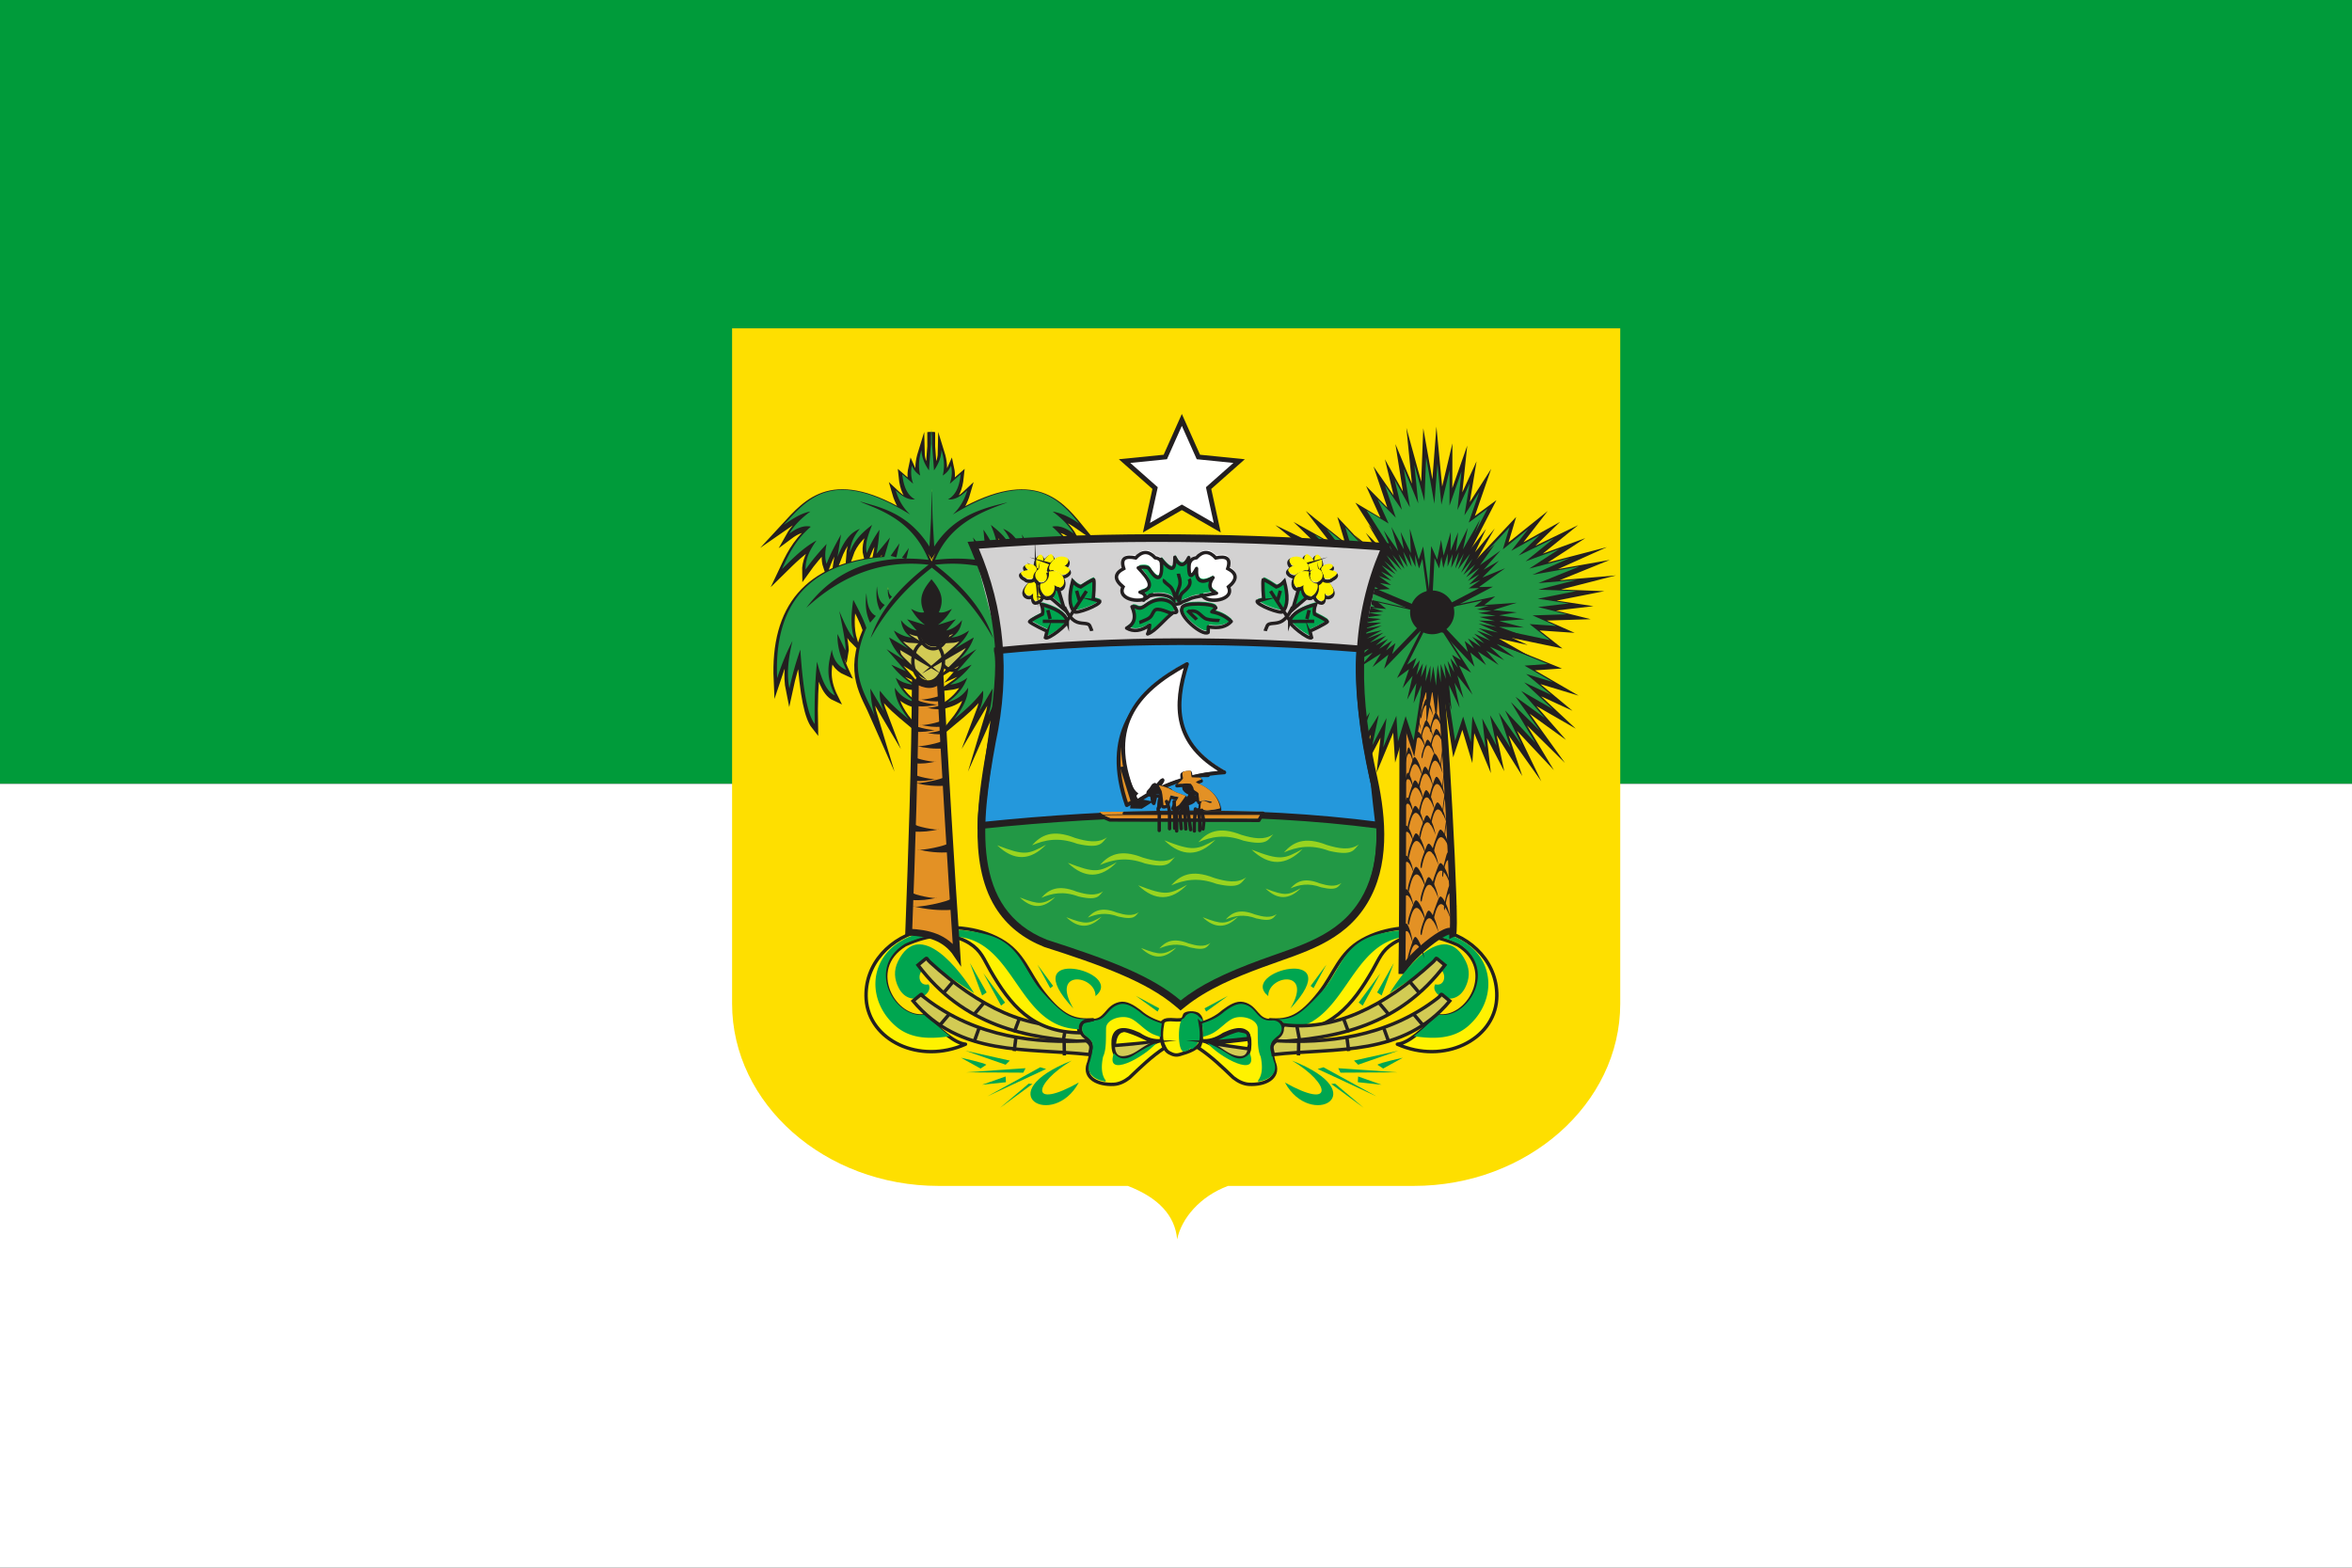 <svg xmlns="http://www.w3.org/2000/svg" version="1" width="900" height="600"><rect width="100%" height="100%" fill="#333333" stroke="none"/><path fill="#009b3a" d="M0 0h899.997v300H0V0z"/><path fill="#fff" d="M0 300h899.997v300.003H0V300z"/><path d="M619.99 125.672v258.456c0 38.364-35.553 69.755-79.006 69.755h-71.071c-10.75 3.976-17.85 12.494-19.472 20.445-.812-9.086-7.1-15.902-18.863-20.445h-72.435c-43.454 0-79.007-31.39-79.007-69.755V125.672H619.99z" fill="#fedf00"/><path d="M356.62 221.628c3.235 0 5.859 3.535 5.859 7.892 0 4.36-2.624 7.892-5.86 7.892-3.235 0-5.858-3.533-5.858-7.892 0-4.357 2.623-7.892 5.859-7.892" fill="#231f20" fill-rule="evenodd"/><path d="M710.984 1810.59c20.594 0 37.289-22.73 37.289-50.75 0-28.03-16.695-50.75-37.29-50.75-20.59 0-37.284 22.72-37.284 50.75 0 28.02 16.695 50.75 37.285 50.75z" fill="none" stroke="#231f20" stroke-width="8.334" stroke-miterlimit="22.926" transform="matrix(.157 0 0 -.155 244.903 503.189)"/><path d="M349.645 238.736c3.236 0 5.86 3.534 5.86 7.892 0 4.359-2.624 7.892-5.86 7.892-3.235 0-5.859-3.533-5.859-7.892 0-4.358 2.624-7.892 5.859-7.892" fill="#d2cb54" fill-rule="evenodd"/><path d="M666.597 1700.58c20.594 0 37.293-22.73 37.293-50.75 0-28.03-16.7-50.75-37.293-50.75-20.586 0-37.285 22.72-37.285 50.75 0 28.02 16.699 50.75 37.285 50.75z" fill="none" stroke="#231f20" stroke-width="8.334" stroke-miterlimit="22.926" transform="matrix(.157 0 0 -.155 244.903 503.189)"/><path d="M486.185 389.917c7.095.549 11.622-1.067 18.845-10.275 5.883-7.5 7.592-15.343 16.448-20.323 9.136-5.138 20.334-5.603 29.079-3.952 12.94 2.443 23.32 13.15 22.417 26.695-1.04 15.634-20.203 25.184-38.023 17.25 4.354-.447 9.748-5.55 15.23-11.02 11.747 2.209 23.323-17.766 7.879-27.132-9.273-4.122-17.654-5.016-24.634-.618-4.538 2.859-5.45 6.04-7.976 10.425-7.59 13.182-15.997 23.776-34.431 23.95 1.505-2.496.165-4.073-2.811-4.626-1.542-.105-.483-.27-2.023-.374" fill="#fff200" fill-rule="evenodd"/><path d="M1535.563 728.398c45.15-3.527 73.96 6.864 119.93 66.079 37.44 48.226 48.32 98.664 104.68 130.687 58.14 33.039 129.41 36.027 185.06 25.41 82.35-15.711 148.42-84.558 142.67-171.66-6.62-100.539-128.58-161.949-241.99-110.93 27.71 2.875 62.04 35.692 96.93 70.86 74.76-14.199 148.43 114.254 50.14 174.48-59.01 26.504-112.35 32.254-156.77 3.973-28.88-18.383-34.69-38.836-50.76-67.039-48.31-84.766-101.81-152.891-219.13-154.008 9.58 16.047 1.05 26.188-17.89 29.746-9.81.672-3.07 1.734-12.87 2.402z" fill="none" stroke="#231f20" stroke-width="8.334" stroke-linecap="round" stroke-linejoin="round" stroke-miterlimit="22.926" transform="matrix(.157 0 0 -.155 244.903 503.189)"/><path d="M540.962 396.568c7.792 1.17 15.157 1.105 20.89-3.916 10.492-9.194 10.57-24.775-1.938-32.402-5.083-3.1-11.914-4.474-20.179-4.428-2.534.071-4.959.3-7.346.684a55.764 55.764 0 0 0-5.425 1.157c-5.582 1.477-9.573 4.426-12.87 9.23-2.865 4.175-4.858 8.87-8.707 13.073-8.108 8.849-11.083 10.35-17.128 10.085 1.54.104-.517-.012 1.023.092 1.83.708 2.621 2.069 2.321 3.76 23.282-.525 24.159-32.935 46.067-35.345 6.042-1.94 12.926-.715 20.39 2.602 15.444 9.366 3.868 29.341-7.879 27.133-3.163 3.155-6.298 6.187-9.219 8.275" fill="#00a650" fill-rule="evenodd"/><path d="M536.545 263.157c.238.095.476.19.714.283-.476 35.874-.095 73.023-.572 108.898.166-4.622 19.363-20.65 19.435-15.416 1.626-.708-3.77-94.048-4.715-94.048-4.955.095-9.909.19-14.862.283" fill="#e39125" fill-rule="evenodd"/><path d="M1856.063 1543.54c1.51-.61 3.03-1.22 4.54-1.82-3.03-230.69-.6-469.58-3.64-700.275 1.06 29.719 123.23 132.793 123.69 99.129 10.35 4.555-23.99 604.786-30.01 604.786-31.53-.61-63.06-1.22-94.58-1.82z" fill="none" stroke="#231f20" stroke-width="16.668" stroke-miterlimit="22.926" transform="matrix(.157 0 0 -.155 244.903 503.189)"/><path d="M536.18 362.814c1.195-8.827 2.714-8.048 4.562-1.197-.39-2.888-.95-5.09-1.676-6.766-1.149-2.645-1.312-1.225-2.04 1.421-.778 2.826-1.585 6.456-.847 6.542m7.801-4.909c1.693-8.828 3.85-8.049 6.47-1.198-.555-2.888-1.347-5.09-2.38-6.765-1.625-2.646-1.858-1.226-2.89 1.42-1.103 2.826-2.25 6.456-1.2 6.543" fill="#231f20" fill-rule="evenodd"/><path d="M539.124 353.953c1.694-8.828 3.851-8.05 6.472-1.198-.553-2.888-1.348-5.09-2.379-6.766-1.626-2.645-1.86-1.225-2.893 1.422-1.101 2.825-2.248 6.455-1.2 6.542m9.363-1.438c1.693-8.827 3.85-8.048 6.47-1.197-.554-2.888-1.347-5.09-2.377-6.766-1.627-2.645-1.86-1.225-2.892 1.422-1.103 2.825-2.25 6.455-1.2 6.541" fill="#231f20" fill-rule="evenodd"/><path d="M543.98 345.09c1.693-8.826 3.85-8.047 6.47-1.197-.555-2.888-1.347-5.09-2.38-6.765-1.625-2.646-1.858-1.226-2.89 1.42-1.103 2.826-2.25 6.457-1.2 6.542" fill="#231f20" fill-rule="evenodd"/><path d="M539.124 341.139c1.694-8.828 3.851-8.048 6.472-1.197-.553-2.888-1.348-5.09-2.379-6.767-1.626-2.645-1.86-1.225-2.893 1.422-1.101 2.825-2.248 6.455-1.2 6.542m9.363-1.437c1.693-8.828 3.85-8.049 6.47-1.197-.554-2.888-1.347-5.09-2.377-6.766-1.627-2.646-1.86-1.226-2.892 1.42-1.103 2.826-2.25 6.456-1.2 6.543" fill="#231f20" fill-rule="evenodd"/><path d="M543.98 332.278c1.693-8.828 3.85-8.049 6.47-1.199-.555-2.888-1.347-5.088-2.38-6.764-1.625-2.647-1.858-1.226-2.89 1.42-1.103 2.825-2.25 6.456-1.2 6.543" fill="#231f20" fill-rule="evenodd"/><path d="M539.124 328.325c1.694-8.826 3.851-8.047 6.472-1.197-.553-2.888-1.348-5.088-2.379-6.766-1.626-2.646-1.86-1.224-2.893 1.421-1.101 2.826-2.248 6.455-1.2 6.542m9.363-1.437c1.693-8.828 3.85-8.047 6.47-1.197-.554-2.888-1.347-5.09-2.377-6.765-1.627-2.646-1.86-1.227-2.892 1.42-1.103 2.826-2.25 6.455-1.2 6.542" fill="#231f20" fill-rule="evenodd"/><path d="M543.492 320.66c1.537-8.09 3.495-7.375 5.874-1.098-.503-2.646-1.224-4.663-2.16-6.2-1.476-2.426-1.689-1.124-2.625 1.303-1 2.59-2.041 5.916-1.089 5.995" fill="#231f20" fill-rule="evenodd"/><path d="M539.086 317.038c1.537-8.09 3.496-7.377 5.874-1.097-.503-2.647-1.224-4.666-2.16-6.2-1.475-2.426-1.687-1.125-2.625 1.301-1 2.59-2.04 5.917-1.089 5.996m8.496-1.317c1.538-8.09 3.495-7.377 5.874-1.098-.502-2.646-1.224-4.665-2.16-6.2-1.476-2.426-1.687-1.124-2.625 1.302-.998 2.59-2.041 5.917-1.089 5.996" fill="#231f20" fill-rule="evenodd"/><path d="M543.341 311.32c1.49-8.378 3.386-7.638 5.69-1.136-.487-2.74-1.185-4.83-2.091-6.421-1.43-2.512-1.635-1.163-2.543 1.348-.97 2.681-1.977 6.127-1.056 6.21" fill="#231f20" fill-rule="evenodd"/><path d="M539.074 307.57c1.492-8.38 3.386-7.639 5.69-1.137-.488-2.742-1.185-4.83-2.09-6.421-1.432-2.511-1.638-1.163-2.544 1.348-.97 2.681-1.977 6.127-1.056 6.21m8.232-1.364c1.488-8.379 3.383-7.639 5.688-1.137-.487-2.74-1.185-4.83-2.092-6.42-1.431-2.512-1.635-1.164-2.544 1.347-.968 2.683-1.976 6.127-1.052 6.21" fill="#231f20" fill-rule="evenodd"/><path d="M543.043 302.099c1.392-8.163 3.166-7.443 5.32-1.106-.456-2.671-1.108-4.707-1.956-6.257-1.337-2.447-1.529-1.134-2.378 1.314-.906 2.612-1.85 5.97-.986 6.049" fill="#231f20" fill-rule="evenodd"/><path d="M539.052 298.444c1.392-8.162 3.164-7.442 5.32-1.105-.456-2.672-1.108-4.707-1.956-6.258-1.337-2.446-1.53-1.133-2.378 1.314-.906 2.613-1.849 5.97-.986 6.05m7.694-1.329c1.394-8.164 3.168-7.442 5.322-1.107-.454-2.671-1.11-4.705-1.954-6.256-1.34-2.448-1.53-1.134-2.38 1.314-.904 2.611-1.849 5.97-.988 6.05" fill="#231f20" fill-rule="evenodd"/><path d="M544.246 290.243c1.262-6.73 2.866-6.136 4.816-.913-.411-2.202-1.004-3.88-1.769-5.16-1.211-2.017-1.384-.933-2.154 1.086-.819 2.154-1.672 4.923-.893 4.987" fill="#231f20" fill-rule="evenodd"/><path d="M540.637 287.23c1.26-6.731 2.863-6.137 4.816-.912-.415-2.202-1.004-3.88-1.772-5.16-1.21-2.017-1.383-.934-2.153 1.084-.819 2.154-1.67 4.922-.89 4.987m6.962-1.095c1.261-6.73 2.866-6.136 4.815-.912-.413-2.202-1.002-3.882-1.769-5.159-1.21-2.018-1.384-.934-2.15 1.083-.821 2.155-1.674 4.923-.897 4.988m-11.514 61.831c1.279-7.223 2.908-6.585 4.888-.98-.42-2.363-1.016-4.165-1.796-5.535-1.23-2.166-1.406-1.003-2.185 1.163-.833 2.311-1.699 5.28-.907 5.352m0-12.813c1.279-7.223 2.908-6.586 4.888-.981-.42-2.362-1.016-4.165-1.796-5.535-1.23-2.164-1.406-1.003-2.185 1.163-.833 2.311-1.699 5.28-.907 5.353m0-11.497c1.279-7.223 2.908-6.585 4.888-.98-.42-2.363-1.016-4.164-1.796-5.534-1.23-2.166-1.406-1.004-2.185 1.162-.833 2.312-1.699 5.28-.907 5.352m.652-10.778c1.11-7.222 2.52-6.584 4.236-.98-.364-2.362-.881-4.164-1.557-5.534-1.065-2.166-1.218-1.003-1.893 1.162-.723 2.312-1.473 5.28-.786 5.352m.325-9.459c1.025-7.224 2.327-6.586 3.911-.982-.336-2.362-.814-4.164-1.437-5.534-.984-2.165-1.125-1.003-1.748 1.161-.666 2.313-1.359 5.281-.726 5.355m.544-9.701c.882-7.223 2.003-6.586 3.367-.98-.289-2.363-.7-4.164-1.238-5.534-.847-2.166-.968-1.005-1.504 1.161-.575 2.313-1.172 5.281-.625 5.353m15.216 54.607c1.195-8.827 2.716-8.048 4.564-1.198-.392-2.888-.951-5.088-1.677-6.765-1.147-2.646-1.312-1.225-2.04 1.422-.777 2.824-1.585 6.455-.847 6.54m-.692-12.693c1.194-8.827 2.715-8.048 4.563-1.198-.393-2.888-.953-5.088-1.679-6.765-1.147-2.645-1.312-1.225-2.038 1.422-.777 2.825-1.587 6.455-.846 6.542m.677-14.371c.653-8.828 1.486-8.049 2.498-1.198-.214-2.888-.52-5.089-.92-6.765-.626-2.647-.716-1.225-1.116 1.421-.425 2.826-.868 6.455-.462 6.542m-.695-9.46c.654-8.827 1.488-8.048 2.5-1.198-.215-2.888-.522-5.088-.92-6.765-.628-2.646-.717-1.225-1.116 1.422-.426 2.824-.868 6.455-.464 6.54m0-10.058c.654-8.828 1.488-8.049 2.5-1.197-.215-2.89-.522-5.09-.92-6.766-.628-2.646-.717-1.226-1.116 1.421-.426 2.826-.868 6.455-.464 6.542" fill="#231f20" fill-rule="evenodd"/><path d="M551.42 293.478c.653-8.827 1.486-8.048 2.5-1.198-.218-2.888-.522-5.088-.922-6.764-.627-2.647-.716-1.226-1.115 1.42-.426 2.825-.868 6.456-.464 6.542m-7.564-10.419c1.182-6.91 2.687-6.3 4.516-.938-.387-2.261-.941-3.983-1.66-5.295-1.137-2.072-1.299-.961-2.02 1.112-.768 2.211-1.57 5.052-.836 5.12m0-8.142c1.182-6.91 2.687-6.3 4.516-.938-.387-2.26-.941-3.984-1.66-5.296-1.137-2.07-1.299-.96-2.02 1.112-.768 2.211-1.57 5.054-.836 5.122m-4.623 5.269c1.182-6.911 2.686-6.3 4.516-.938-.388-2.261-.941-3.982-1.66-5.297-1.137-2.07-1.299-.959-2.02 1.114-.77 2.211-1.57 5.052-.836 5.12" fill="#231f20" fill-rule="evenodd"/><path d="M547.438 280.185c1.181-6.911 2.685-6.3 4.516-.938-.387-2.261-.942-3.982-1.661-5.297-1.136-2.07-1.297-.959-2.02 1.114-.768 2.211-1.57 5.052-.835 5.12" fill="#231f20" fill-rule="evenodd"/><path d="M364.967 239.97c3.236 0 5.86 3.535 5.86 7.893 0 4.357-2.624 7.892-5.86 7.892-3.235 0-5.859-3.535-5.859-7.892 0-4.358 2.624-7.892 5.859-7.892" fill="#d2cb54" fill-rule="evenodd"/><path d="M764.109 1692.64c20.594 0 37.293-22.73 37.293-50.75s-16.7-50.75-37.293-50.75c-20.586 0-37.285 22.73-37.285 50.75s16.699 50.75 37.285 50.75z" fill="none" stroke="#231f20" stroke-width="8.334" stroke-miterlimit="22.926" transform="matrix(.157 0 0 -.155 244.903 503.189)"/><path d="M355.25 244.458c3.235 0 5.859 3.535 5.859 7.892 0 4.36-2.624 7.892-5.86 7.892-3.235 0-5.858-3.533-5.858-7.892 0-4.357 2.623-7.892 5.859-7.892" fill="#d2cb54" fill-rule="evenodd"/><path d="M702.265 1663.78c20.594 0 37.289-22.73 37.289-50.75 0-28.03-16.695-50.75-37.29-50.75-20.59 0-37.284 22.72-37.284 50.75 0 28.02 16.695 50.75 37.285 50.75z" fill="none" stroke="#231f20" stroke-width="8.334" stroke-miterlimit="22.926" transform="matrix(.157 0 0 -.155 244.903 503.189)"/><path d="M357.217 231.684c3.236 0 5.86 3.534 5.86 7.892 0 4.357-2.624 7.892-5.86 7.892-3.235 0-5.859-3.535-5.859-7.892 0-4.358 2.624-7.892 5.86-7.892" fill="#231f20" fill-rule="evenodd"/><path d="M714.789 1745.93c20.589 0 37.289-22.73 37.289-50.75s-16.7-50.75-37.29-50.75-37.288 22.73-37.288 50.75 16.699 50.75 37.289 50.75z" fill="none" stroke="#231f20" stroke-width="8.334" stroke-miterlimit="22.926" transform="matrix(.157 0 0 -.155 244.903 503.189)"/><path d="M350.815 261.396c-.017.556 5.849 1.717 6.122 1.313-2.092.5-4.184.728-6.275.555l.153-1.868" fill="#231f20" fill-rule="evenodd"/><path d="m1995.913 1806.92 121.43 131.24-16.07-54.45 61.6 49.99-41.06-53.57 69.64 39.29-51.8-50.89 85.71 41.96-68.74-56.25 82.16 30.36-73.22-48.23 98.22 25.92-90.21-41.09 114.31 20.52-100-41.05 92.85 8.03-92.85-24.11 91.97-3.57-93.77-18.75 75.9-11.62-75-8.93 70.55-17.84-83.96-2.67 58.05-25.91-65.17 4.47 49.11-39.3-219.65 46.43v100.02z" fill="none" stroke="#231f20" stroke-width="16.668" stroke-miterlimit="22.926" transform="matrix(.157 0 0 -.155 244.903 503.189)"/><path d="m558.52 222.2 19.08-20.41-2.525 8.468 9.68-7.774-6.452 8.33 10.942-6.11-8.14 7.914 13.468-6.525-10.8 8.748 12.91-4.722-11.506 7.5 15.433-4.03-14.174 6.39 17.961-3.192-15.713 6.384 14.59-1.249-14.59 3.75 14.451.555-14.734 2.916 11.926 1.807-11.784 1.388 11.085 2.774-13.192.416 9.121 4.029-10.24-.695 7.717 6.111-34.514-7.22v-15.554" fill="#229845" fill-rule="evenodd"/><path d="m1982.383 1824.2 81.34 159.25-45.59-33.87 25.69 75.08-36.12-57.03 12.86 78.92-29.92-66.16 9.84 94.93-29.1-83.93.17 87.57-20.01-85.35-9.56 101.12-7.46-98.81-20.14 114.36-4.06-108.03-24.48 89.93 9.39-95.48-35.07 85.1 14.73-94.47-37.07 67.24 17.49-73.48-41.09 60.05 26.43-79.71-44.32 45.55 26.67-59.64-53.82 32.55 119.33-190.18 34.46-21.35 59.41 55.84z" fill="none" stroke="#231f20" stroke-width="16.668" stroke-miterlimit="22.926" transform="matrix(.157 0 0 -.155 244.903 503.189)"/><path d="m556.394 219.512 12.78-24.765-7.163 5.267 4.037-11.675-5.675 8.869 2.02-12.273-4.701 10.288 1.546-14.762-4.572 13.052.026-13.618-3.144 13.272-1.502-15.724-1.172 15.365-3.165-17.784-.638 16.8-3.846-13.985 1.475 14.848-5.51-13.234 2.314 14.691-5.825-10.456 2.749 11.426-6.457-9.338 4.153 12.396-6.964-7.084 4.19 9.275-8.456-5.062 18.75 29.574 5.415 3.32 9.335-8.683" fill="#229845" fill-rule="evenodd"/><path d="m2045.293 1669.35 165.45-67.83-56.65-4 68.41-40.22-64.57 19.73 61.18-51.5-65.8 30.71 69.31-65.61-76.76 44.72 57.19-66.33-70.79 51.71 58.62-82.94-70.03 70.1 59.23-99.88-73.47 79.31 40.02-84.18-55.07 78.56 28.83-87.41-50.37 81.27 15.68-75.16-34.61 67.14 7.95-72.33-31.88 77.69-3.94-63.43-18.63 62.62-19.62-59.75-33.36 222.02 3.23 74.81 90.45-39.82z" fill="none" stroke="#231f20" stroke-width="16.668" stroke-miterlimit="22.926" transform="matrix(.157 0 0 -.155 244.903 503.189)"/><path d="m566.279 243.592 25.997 10.548-8.901.622 10.749 6.255-10.146-3.068 9.613 8.008-10.339-4.775 10.89 10.203-12.06-6.955 8.986 10.315-11.123-8.041 9.21 12.898-11.003-10.901 9.307 15.532-11.545-12.334 6.289 13.09-8.654-12.216 4.53 13.593-7.914-12.638 2.464 11.688-5.439-10.44 1.25 11.247-5.01-12.081-.619 9.864-2.927-9.738-3.083 9.291-5.242-34.525.508-11.634 14.212 6.192" fill="#229845" fill-rule="evenodd"/><path d="m1823.753 1670.47-165.46-67.83 56.65-4-68.4-40.22 64.56 19.73-61.18-51.49 65.8 30.7-69.31-65.61 76.76 44.72-57.19-66.33 70.8 51.72-58.63-82.95 70.03 70.11-59.23-99.88 73.47 79.31-40.02-84.18 55.08 78.55-28.83-87.41 50.37 81.27-15.69-75.16 34.61 67.14-7.95-72.33 31.88 77.69 3.95-63.43 18.62 62.62 19.62-59.75 33.37 222.02-12.59 78.02-81.09-43.03z" fill="none" stroke="#231f20" stroke-width="16.668" stroke-miterlimit="22.926" transform="matrix(.157 0 0 -.155 244.903 503.189)"/><path d="m531.469 243.418-26 10.548 8.902.622-10.747 6.255 10.144-3.068-9.613 8.007 10.339-4.774-10.89 10.202 12.06-6.954-8.986 10.315 11.125-8.043-9.213 12.9 11.004-10.903-9.307 15.532 11.545-12.333-6.289 13.09 8.655-12.215-4.53 13.593 7.915-12.638-2.466 11.688 5.439-10.44-1.25 11.247 5.01-12.081.62 9.863 2.926-9.737 3.083 9.291 5.243-34.526-1.978-12.132-12.741 6.691" fill="#229845" fill-rule="evenodd"/><path d="m1839.063 1806.91-121.43 131.26 16.07-54.47-61.61 50.01 41.07-53.58-69.65 39.29 51.79-50.9-85.72 41.97 68.76-56.25-82.15 30.36 73.22-48.22-98.22 25.89 90.18-41.07-114.29 20.54 100.01-41.08-92.87 8.04 92.87-24.11-91.98-3.57 93.76-18.75-75.9-11.61 75.01-8.93-70.54-17.85 83.93-2.68-58.04-25.9 65.19 4.47-49.11-39.29 219.65 46.43 75.72 31.91-75.72 68.09z" fill="none" stroke="#231f20" stroke-width="16.668" stroke-miterlimit="22.926" transform="matrix(.157 0 0 -.155 244.903 503.189)"/><path d="m533.874 222.2-19.08-20.411 2.525 8.47-9.68-7.777 6.453 8.332-10.945-6.11 8.138 7.916-13.469-6.527 10.804 8.748-12.908-4.722 11.505 7.499-15.433-4.026 14.17 6.386-17.959-3.194 15.715 6.389-14.593-1.25 14.593 3.749-14.453.555 14.733 2.916-11.926 1.805 11.786 1.389-11.084 2.775 13.188.417-9.12 4.028 10.243-.695-7.716 6.11 34.513-7.22 11.898-4.963-11.898-10.588" fill="#229845" fill-rule="evenodd"/><path d="m1875.453 1735.5-77.87 17.64 19.68-15.99-35.31 2.83 28.66-9.33-35.57-3.15 31.93-5.64-42.16-6.21 39.52-3.34-37.92-9.58 39.15.75-42.7-15.28 43.57 7.67-47.25-21.33 47.19 10.16-36.21-20.51 40.26 14.58-32.94-24.54 39.25 16.79-25.01-23.45 29.86 15.66-21.44-24.39 31.57 20.21-14.83-24.19 22.87 18.1-8.14-26.87 69.11 72.61-25.27 36.8z" fill="none" stroke="#231f20" stroke-width="16.668" stroke-miterlimit="22.926" transform="matrix(.157 0 0 -.155 244.903 503.189)"/><path d="m539.592 233.305-12.236-2.743 3.093 2.487-5.548-.44 4.503 1.45-5.59.49 5.018.878-6.625.965 6.21.52-5.958 1.49 6.151-.117-6.71 2.376 6.847-1.193-7.424 3.317 7.415-1.58-5.69 3.19 6.326-2.268-5.176 3.817 6.167-2.611-3.93 3.646 4.693-2.435-3.37 3.793 4.961-3.143-2.33 3.762 3.594-2.815-1.28 4.179 10.86-11.292-3.97-5.723" fill="#229845" fill-rule="evenodd"/><path d="m1916.023 1781.46-10.73 79.11-8.09-24.03-9.7 34.06 1.28-30.11-15.39 32.22 5.88-31.88-20.56 37.31 10.7-38.19-22.25 32.17 14.4-36.41-29.25 34.66 22.44-38.14-36.53 36.8 26.04-40.64-31.89 26.74 27.76-32.63-34.53 22.28 29.46-30.89-30.71 15.21 25.12-22.49-30.36 11.57 30-22.5-27.86 5.41 24.98-15.07-28.04-1.78 92.2-39.35 25.63 36.57z" fill="none" stroke="#231f20" stroke-width="16.668" stroke-miterlimit="22.926" transform="matrix(.157 0 0 -.155 244.903 503.189)"/><path d="m545.967 226.158-1.686-12.302-1.271 3.737-1.524-5.297.2 4.683-2.418-5.01.924 4.957-3.23-5.802 1.681 5.939-3.496-5.003 2.263 5.662-4.596-5.39 3.526 5.931-5.74-5.722 4.091 6.32-5.01-4.159 4.361 5.074-5.425-3.464 4.629 4.803-4.826-2.365 3.947 3.497-4.77-1.799 4.714 3.499-4.378-.841 3.925 2.343-4.406.277 14.488 6.12 4.027-5.688" fill="#229845" fill-rule="evenodd"/><path d="m1973.353 1741.24 78.04 16.84-19.83-15.79 35.33 2.49-28.75-9.05 35.53-3.5-31.98-5.32 42.1-6.64-39.56-2.93 37.82-9.98-39.14 1.15 42.55-15.7-43.5 8.1 47.04-21.8-47.08 10.63 36-20.86-40.12 14.99 32.69-24.89-39.07 17.19 24.76-23.71-29.7 15.97 21.22-24.61-31.38 20.54 14.58-24.35-22.68 18.35 7.87-26.96-68.37 73.28 25.63 36.56z" fill="none" stroke="#231f20" stroke-width="16.668" stroke-miterlimit="22.926" transform="matrix(.157 0 0 -.155 244.903 503.189)"/><path d="m554.975 232.413 12.263-2.619-3.116 2.456 5.551-.388-4.517 1.408 5.582.544-5.025.827 6.616 1.033-6.217.455 5.943 1.552-6.15-.178 6.686 2.441-6.835-1.26 7.391 3.39-7.397-1.652 5.656 3.243-6.304-2.33 5.137 3.87-6.14-2.673 3.891 3.687-4.667-2.484 3.335 3.827-4.931-3.194 2.29 3.787-3.563-2.854 1.237 4.193-10.743-11.396 4.027-5.685" fill="#229845" fill-rule="evenodd"/><path d="m1972.853 1751.02 70.55 37.36-25.34-.69 28.63 20.85-27.82-11.58 24.94 25.56-27.9-16.52 27.92 32.17-32.15-23.21 22.52 31.96-29.19-26.06 22.42 39.41-28.06-34.22 21.97 46.97-29.18-38.43 14.09 39.15-21.03-37.32 9 40.11-18.84-38.32 3.69 34.08-12.46-31.34.39 32.48-10.78-35.9-4.52 28.01-5.55-28.65-11.32 25.7-5.13-100.1 43.15-11.47z" fill="none" stroke="#231f20" stroke-width="16.668" stroke-miterlimit="22.926" transform="matrix(.157 0 0 -.155 244.903 503.189)"/><path d="m554.897 230.892 11.085-5.81-3.982.108 4.499-3.243-4.371 1.801 3.918-3.975-4.383 2.57 4.387-5.003-5.052 3.609 3.538-4.97-4.586 4.052 3.523-6.128-4.41 5.321 3.453-7.304-4.585 5.976 2.214-6.088-3.305 5.804 1.414-6.238-2.96 5.96.58-5.3-1.958 4.873.061-5.05-1.693 5.582-.71-4.356-.873 4.456-1.779-3.997-.806 15.566 6.78 1.784" fill="#229845" fill-rule="evenodd"/><path d="m1956.133 1678.3 43.09-67.21-21.73 13.07 14.69-32.25-18.54 23.77 9.16-34.5-16.19 28.09 8.52-41.77-16.59 36.04 3.91-38.91-12.63 37.05.16-45.35-7.62 43.58-3.95-51.69-6.53 47.82-6.94-41.02v42.83l-11.87-39.34 2.42 42.62-13.53-31.49 4.56 33.41-15.64-28.48 8.27 36.57-17.7-22.18 9.23 27.67-22.47-16.8 44.71 89.71 43.21-11.24z" fill="none" stroke="#231f20" stroke-width="16.668" stroke-miterlimit="22.926" transform="matrix(.157 0 0 -.155 244.903 503.189)"/><path d="m552.27 242.2 6.77 10.452-3.414-2.032 2.308 5.015-2.913-3.697 1.439 5.365-2.544-4.368 1.339 6.496-2.607-5.605.614 6.051-1.984-5.762.025 7.053-1.197-6.777-.621 8.038-1.026-7.436-1.09 6.378v-6.66l-1.866 6.118.38-6.628-2.125 4.897.716-5.196-2.457 4.43 1.3-5.688-2.782 3.45 1.45-4.303-3.53 2.612 7.025-13.95 6.79 1.748" fill="#229845" fill-rule="evenodd"/><path d="M548.032 225.995c4.673 0 8.463 3.75 8.463 8.376 0 4.625-3.79 8.375-8.463 8.375-4.675 0-8.463-3.75-8.463-8.375s3.788-8.376 8.463-8.376" fill="#231f20" fill-rule="evenodd"/><path d="m710.41 2032.61-1.52-71.26-3.992-70.77c-35.79 56.42-79.043 84.6-138.816 102.22-42.266 12.45-37.243 11.25-.336-4.09 66.703-27.74 110.285-65.4 137.074-130.87-130.676 15.14-229.457-25.01-297.777-117.97 92.828 86.08 192.48 118.34 297.777 106.02-62.91-49.18-115.875-105.34-141.352-180.85 44.774 80.92 96.05 131.5 149.149 173.57l.054 3.66.05-3.66c53.095-42.07 104.376-92.65 149.15-173.57-25.481 75.51-78.442 131.67-141.356 180.85 105.297 12.32 204.949-19.94 297.78-106.02-68.32 92.96-167.104 133.11-297.78 117.97 28.492 69.63 81.328 106.04 156.348 133.96 20.004 7.45 29.453 9.91 1.94 3.11-68.721-17.02-121.592-43.21-160.366-104.33l-3.984 70.82-2.043 71.21zm-159.16-256.55c-2.797-24.25-2.457-48.5 9.093-72.76 4.688 5.52 9.37 11.03 14.055 16.54-18.676 9.98-21.176 32.89-23.148 56.22zm25.78 16.95c-2.292-19.84-2.02-39.69 7.442-59.53 3.828 4.52 7.66 9.02 11.496 13.53-15.277 8.16-17.332 26.91-18.937 46zm27.102-2.27c-1.156-9.99-1.02-19.99 3.75-29.97 1.926 2.28 3.856 4.53 5.789 6.81-7.695 4.12-8.726 13.55-9.54 23.16zm50.555 96.48-16.867-24.19 10.953-2.84 5.914 27.03zm-22.762 11.48-21.61-30.99 14.032-3.64 7.578 34.63zm25.918 70.77c-187.84 117.24-248.472 39.69-307.886-25.57 21.66 15.29 43.324 29.15 64.984 33.03-24.148-18.11-41.191-36.23-51.137-54.34 17.407 13.15 34.809 20.96 52.203 17.05-39.375-34.8-54.117-69.6-70.312-104.41 26.242 26.16 52.129 52.86 84.16 70.32-16.332-22.55-27.34-45.99-26.633-71.38 17.047 24.52 34.09 44.04 51.137 62.85-3.211-16.33-5.344-32.66 0-49 9.727 26.14 22.535 49.2 35.156 72.44-2.84-18.46-5.68-36.93-8.523-55.4 18.113 47.61 36.226 61.53 54.336 69.25-13.141-15.8-22.727-34.26-24.504-58.6 10.984 31.65 31.945 50.81 54.332 68.19-8.785-23.08-18.481-46.16-12.785-69.25 8.703 22.37 19.359 40.84 30.898 57.53-1.734-18.37-2.695-35.22-7.461-59.66 11.012 13.5 22.02 26.99 33.028 40.48-4.614-15.98-9.231-31.96-13.848-47.94-188.078-15.93-268.953-120.42-261.012-298.3 12.43 38.54 24.86 67.31 37.285 91.62-9.418-40.21-15.101-79.81-7.457-117.18 7.37 34.98 16.426 66.58 26.633 95.88 7.059-110.8 19.578-163.36 35.156-183.24-1.238 55.66.895 106.27 5.328 153.41 7.688-27.73 18.16-71.31 43.68-83.1-24.402 49.6-14.93 80.72-7.457 112.93 3.02-21.66 12.25-39.78 35.156-50.08-12.88 28.32-22.644 57.27-21.308 88.43 6.394-13.49 12.785-26.99 19.179-40.48 2.16 10.93-5.664 51.8-14.918 96.94 12.079-29.14 24.157-56.14 36.223-68.18-9.617 31.97-6.762 63.92-2.13 95.88 12.794-24.15 24.876-47.94 31.962-69.25-45.86-107.16-5.535-156.86 20.242-216.26-6.746 22.37-9.586 44.74-10.656 67.12 11.012-18.82 22.02-37.65 33.027-56.47-6.406 17.05-11.734 34.09-9.59 51.14 23.438-31.41 46.88-50.49 70.317-70.32-21.254 26.97-33.934 53.04-34.094 77.77 12.836-20.43 30.574-30.24 50.074-36.22-21.324 15.38-38.828 34.23-47.941 60.73 11.492-9.82 25.617-15.02 41.547-17.05-20.633 14.18-38.22 30.39-52.203 49.01 11.719-5.33 23.437-10.65 35.156-15.98-15.621 18.11-31.246 36.22-46.875 54.33 14.207-8.87 28.41-17.75 42.617-26.63-19.148 19.06-30.39 37.45-36.222 55.4 15.625-9.23 31.25-18.47 46.875-27.7-16.922 14.39-29.332 29.24-35.157 44.74 14.207-9.57 28.41-16.36 42.614-17.04-16.645 10.45-23.364 25.49-25.571 42.61 11.075-14.25 23.957-22.43 38.356-25.57-7.817 9.24-15.63 18.47-23.438 27.7 14.559-4.61 29.117-9.23 43.68-13.85-19.16 14.71-26.273 26.99-34.094 39.42 10.008-4.79 19.649-10.66 31.96-8.52-16.698 35.79-.323 58.99 17.868 81.49 18.196-22.5 34.575-45.7 17.875-81.49 12.309-2.14 21.953 3.73 31.96 8.52-7.82-12.43-14.936-24.71-34.092-39.42 14.562 4.62 29.12 9.24 43.679 13.85-7.812-9.23-15.625-18.46-23.437-27.7 14.398 3.14 27.28 11.32 38.35 25.57-2.202-17.12-8.921-32.16-25.565-42.61 14.199.68 28.406 7.47 42.613 17.04-5.824-15.5-18.234-30.35-35.156-44.74 15.625 9.23 31.25 18.47 46.875 27.7-5.832-17.95-17.074-36.34-36.223-55.4 14.203 8.88 28.41 17.76 42.614 26.63l-46.875-54.33c11.718 5.33 23.437 10.65 35.156 15.98-13.981-18.62-31.567-34.83-52.2-49.01 15.93 2.03 30.055 7.23 41.547 17.05-9.113-26.5-26.617-45.35-47.941-60.73 19.5 5.98 37.234 15.79 50.074 36.22-.164-24.73-12.843-50.8-34.093-77.77 23.437 19.83 46.875 38.91 70.312 70.32 2.148-17.05-3.184-34.09-9.586-51.14 11.008 18.82 22.016 37.65 33.024 56.47-1.067-22.38-3.907-44.75-10.653-67.12 25.774 59.4 66.102 109.1 20.242 216.26 7.086 21.31 19.168 45.1 31.96 69.25 4.634-31.96 7.49-63.91-2.128-95.88 12.067 12.04 24.14 39.04 36.219 68.18-9.25-45.14-17.074-86.01-14.914-96.94 6.395 13.49 12.785 26.99 19.176 40.48 1.34-31.16-8.426-60.11-21.305-88.43 22.906 10.3 32.137 28.42 35.156 50.08 7.473-32.21 16.942-63.33-7.457-112.93 25.52 11.79 35.989 55.37 43.68 83.1 4.434-47.14 6.566-97.75 5.324-153.41 15.578 19.88 28.098 72.44 35.152 183.24 10.21-29.3 19.27-60.9 26.64-95.88 7.65 37.37 1.96 76.97-7.46 117.18 12.43-24.31 24.86-53.08 37.29-91.62 7.94 177.88-72.934 282.37-261.012 298.3-4.618 15.98-9.235 31.96-13.848 47.94 11.008-13.49 22.016-26.98 33.023-40.48-4.761 24.44-5.726 41.29-7.457 59.66 11.539-16.69 22.196-35.16 30.895-57.53 5.699 23.09-3.996 46.17-12.781 69.25 22.386-17.38 43.347-36.54 54.332-68.19-1.782 24.34-11.367 42.8-24.504 58.6 18.109-7.72 36.222-21.64 54.332-69.25-2.84 18.47-5.684 36.94-8.524 55.4 12.625-23.24 25.43-46.3 35.16-72.44 5.344 16.34 3.208 32.67 0 49 17.044-18.81 34.09-38.33 51.137-62.85.703 25.39-10.3 48.83-26.636 71.38 32.035-17.46 57.923-44.16 84.163-70.32-16.19 34.81-30.94 69.61-70.312 104.41 17.395 3.91 34.802-3.9 52.202-17.05-9.94 18.11-26.99 36.23-51.135 54.34 21.656-3.88 43.315-14.54 64.985-29.84-49.76 61.42-117.474 139.12-307.888 22.38 17.75 16.85 28.762 37.1 35.156 59.66-15.628-14.92-31.253-24.51-46.875-22.38 19.887 11 28.055 33.74 30.895 61.8-8.88-7.82-17.758-15.63-26.633-23.44 5.328 14.91 6.395 29.83 3.195 44.74-3.535-8.17-8.144-16.34-20.242-24.5 5.336 22.54 2.844 43.15-3.195 62.85-.352-16.69-6.391-33.38-18.11-50.07l-4.847 65.66v35.55l-1.313-17.72-1.3 17.72v-35.38l-4.844-65.83c-11.72 16.69-17.758 33.38-18.11 50.07-6.042-19.7-8.531-40.31-3.195-62.85-12.097 8.16-16.707 16.33-20.242 24.5-3.2-14.91-2.133-29.83 3.195-44.74-8.88 7.81-17.754 15.62-26.632 23.44 2.835-28.06 11.007-50.8 30.894-61.8-15.621-2.13-31.25 7.46-46.875 22.38 6.395-22.56 17.402-42.81 35.156-59.66z" fill="none" stroke="#231f20" stroke-width="16.535" stroke-miterlimit="22.926" transform="matrix(.157 0 0 -.155 244.903 503.189)"/><path d="m356.53 187.103-.24 11.081-.627 11.005c-5.623-8.773-12.42-13.156-21.812-15.896-6.641-1.936-5.852-1.749-.053.636 10.481 4.314 17.33 10.17 21.539 20.352-20.533-2.355-36.055 3.889-46.79 18.345 14.586-13.386 30.244-18.403 46.79-16.487-9.885 7.648-18.208 16.381-22.21 28.124 7.034-12.584 15.092-20.45 23.435-26.992l.008-.569.008.57c8.343 6.541 16.4 14.407 23.436 26.99-4.004-11.742-12.325-20.475-22.211-28.123 16.545-1.916 32.203 3.1 46.79 16.487-10.735-14.456-26.257-20.7-46.79-18.345 4.477-10.828 12.779-16.49 24.567-20.832 3.143-1.159 4.628-1.541.305-.484-10.799 2.647-19.106 6.72-25.199 16.224l-.626-11.013-.32-11.073zm-25.01 39.895c-.439 3.771-.386 7.542 1.43 11.315.736-.859 1.472-1.715 2.208-2.572-2.935-1.552-3.328-5.115-3.637-8.743zm4.052-2.636c-.36 3.086-.318 6.172 1.169 9.258.601-.703 1.203-1.403 1.806-2.104-2.4-1.27-2.723-4.185-2.975-7.154zm4.258.353c-.182 1.554-.16 3.109.59 4.66.302-.354.605-.704.909-1.058-1.21-.64-1.371-2.107-1.5-3.602zm7.944-15.003-2.65 3.762 1.72.441.93-4.203zm-3.577-1.785-3.395 4.819 2.204.566 1.191-5.385zm4.072-11.006c-29.515-18.231-39.042-6.172-48.378 3.977 3.404-2.378 6.808-4.533 10.211-5.137-3.794 2.817-6.472 5.634-8.035 8.45 2.735-2.044 5.47-3.259 8.203-2.65-6.187 5.41-8.504 10.823-11.048 16.236 4.123-4.068 8.19-8.22 13.224-10.936-2.566 3.507-4.296 7.152-4.185 11.1 2.679-3.812 5.357-6.848 8.035-9.773-.504 2.54-.84 5.079 0 7.62 1.529-4.065 3.541-7.651 5.524-11.265l-1.339 8.615c2.846-7.404 5.692-9.568 8.538-10.769-2.065 2.457-3.571 5.328-3.85 9.113 1.725-4.922 5.019-7.902 8.537-10.604-1.38 3.589-2.904 7.178-2.01 10.769 1.368-3.48 3.043-6.351 4.856-8.947-.273 2.857-.424 5.477-1.173 9.278 1.73-2.1 3.46-4.197 5.19-6.295l-2.176 7.455c-29.553 2.477-42.26 18.726-41.013 46.388 1.953-5.993 3.907-10.467 5.859-14.248-1.48 6.253-2.373 12.411-1.172 18.223a119.696 119.696 0 0 1 4.185-14.91c1.11 17.23 3.076 25.403 5.524 28.495-.194-8.656.14-16.526.837-23.857 1.208 4.313 2.854 11.09 6.864 12.923-3.835-7.713-2.346-12.553-1.172-17.561.475 3.368 1.925 6.186 5.524 7.787-2.024-4.404-3.558-8.906-3.348-13.751l3.014 6.295c.34-1.7-.89-8.056-2.345-15.075 1.898 4.531 3.796 8.73 5.692 10.602-1.51-4.971-1.062-9.94-.334-14.91 2.01 3.756 3.908 7.455 5.022 10.77-7.206 16.663-.87 24.392 3.18 33.63-1.06-3.48-1.506-6.958-1.674-10.438l5.19 8.781c-1.007-2.651-1.844-5.301-1.507-7.953 3.682 4.885 7.366 7.852 11.048 10.936-3.34-4.194-5.332-8.248-5.357-12.094 2.017 3.177 4.804 4.702 7.868 5.632-3.35-2.391-6.1-5.323-7.533-9.444 1.806 1.527 4.026 2.336 6.529 2.652-3.242-2.205-6.006-4.726-8.203-7.622 1.841.83 3.683 1.657 5.524 2.485l-7.365-8.448 6.696 4.14c-3.009-2.963-4.775-5.823-5.691-8.614l7.365 4.307c-2.659-2.237-4.609-4.547-5.524-6.957 2.232 1.488 4.464 2.544 6.696 2.65-2.616-1.625-3.672-3.964-4.018-6.626 1.74 2.216 3.764 3.488 6.027 3.976l-3.683-4.308 6.863 2.154c-3.01-2.287-4.128-4.197-5.357-6.13 1.573.745 3.087 1.658 5.022 1.325-2.624-5.566-.05-9.173 2.807-12.672 2.86 3.499 5.433 7.106 2.81 12.672 1.933.333 3.449-.58 5.021-1.325-1.229 1.933-2.347 3.843-5.357 6.13l6.863-2.154-3.682 4.308c2.262-.488 4.286-1.76 6.026-3.976-.346 2.662-1.402 5-4.017 6.626 2.23-.106 4.463-1.162 6.695-2.65-.915 2.41-2.865 4.72-5.524 6.957l7.366-4.307c-.917 2.791-2.683 5.65-5.692 8.615 2.232-1.381 4.464-2.762 6.696-4.141l-7.365 8.448 5.524-2.485c-2.197 2.896-4.96 5.417-8.202 7.622 2.503-.316 4.722-1.125 6.528-2.652-1.432 4.121-4.183 7.053-7.533 9.444 3.064-.93 5.85-2.455 7.868-5.632-.026 3.846-2.018 7.9-5.357 12.094 3.683-3.084 7.365-6.051 11.048-10.936.338 2.652-.5 5.302-1.506 7.953l5.189-8.781c-.168 3.48-.614 6.959-1.674 10.437 4.05-9.237 10.386-16.966 3.18-33.63 1.114-3.314 3.012-7.013 5.023-10.769.728 4.97 1.176 9.939-.335 14.91 1.896-1.872 3.793-6.07 5.691-10.602-1.453 7.02-2.683 13.375-2.343 15.075l3.013-6.295c.21 4.845-1.324 9.347-3.348 13.751 3.6-1.601 5.05-4.42 5.524-7.787 1.174 5.008 2.662 9.848-1.172 17.561 4.01-1.833 5.655-8.61 6.864-12.923.697 7.33 1.032 15.201.836 23.857 2.448-3.092 4.415-11.265 5.524-28.495a119.584 119.584 0 0 1 4.186 14.91c1.202-5.812.308-11.97-1.172-18.223 1.953 3.78 3.906 8.255 5.859 14.248 1.248-27.662-11.46-43.91-41.013-46.388a26656.8 26656.8 0 0 1-2.176-7.455l5.19 6.295c-.749-3.8-.9-6.421-1.172-9.278 1.813 2.596 3.487 5.468 4.854 8.947.896-3.591-.628-7.18-2.008-10.77 3.517 2.703 6.81 5.683 8.537 10.605-.28-3.785-1.786-6.656-3.85-9.113 2.845 1.2 5.691 3.365 8.537 10.769l-1.34-8.615c1.984 3.614 3.996 7.2 5.525 11.265.84-2.541.504-5.08 0-7.62 2.678 2.925 5.357 5.96 8.035 9.774.11-3.949-1.618-7.594-4.185-11.1 5.034 2.715 9.101 6.867 13.224 10.935-2.544-5.413-4.861-10.825-11.048-16.237 2.734-.608 5.469.607 8.203 2.652-1.562-2.817-4.241-5.634-8.035-8.45 3.403.603 6.806 2.26 10.211 4.64-7.819-9.552-18.459-21.635-48.378-3.48 2.789-2.62 4.52-5.77 5.524-9.278-2.456 2.32-4.911 3.811-7.366 3.48 3.125-1.71 4.409-5.247 4.855-9.61l-4.185 3.645c.837-2.319 1.005-4.639.502-6.958-.555 1.27-1.28 2.541-3.18 3.81.838-3.505.446-6.71-.503-9.773-.055 2.595-1.004 5.19-2.845 7.786l-.762-10.21v-5.529l-.206 2.756-.204-2.756v5.502l-.762 10.237c-1.841-2.595-2.79-5.19-2.845-7.786-.95 3.063-1.34 6.268-.502 9.773-1.901-1.269-2.625-2.54-3.18-3.81-.503 2.319-.336 4.64.501 6.958l-4.184-3.645c.445 4.363 1.73 7.9 4.854 9.61-2.455.331-4.91-1.16-7.366-3.48 1.005 3.508 2.735 6.657 5.524 9.277" fill="#229845" fill-rule="evenodd"/><path d="M451.55 383.204c-6.1-5.175-13.349-9.008-20.666-12.205-9.8-4.28-20.198-7.703-30.393-10.98-7.294-2.912-13.294-7.45-17.423-14.132-10.427-16.88-5.823-43.334-2.438-61.766 5.45-25.224 3.71-50.14-6.415-73.99l-.199-.469.511-.04c51.127-4.047 102.441-2.944 153.559.637l.515.036-.2.471c-12.11 28.708-10.667 57.865-3.841 87.683 3.227 14.859 4.62 32.346-3.608 45.937-8.69 14.356-23.85 17.937-38.608 23.38-10.409 3.838-21.631 8.452-30.319 15.444l-.24.194-.236-.2" fill="#229845" fill-rule="evenodd"/><path d="M1315.133 771.57c-38.82 33.274-84.95 57.926-131.52 78.481-62.36 27.531-128.54 49.539-193.426 70.613-46.418 18.723-84.601 47.902-110.88 90.876-66.358 108.54-37.061 278.66-15.518 397.19 34.687 162.2 23.613 322.42-40.825 475.8l-1.265 3.01 3.254.26c325.38 26.02 651.95 18.93 977.27-4.1l3.28-.23-1.27-3.03c-77.07-184.61-67.89-372.1-24.45-563.85 20.54-95.55 29.4-208-22.96-295.4-55.3-92.315-151.78-115.342-245.71-150.346-66.24-24.68-137.66-54.352-192.95-99.317l-1.53-1.242-1.5 1.285z" fill="none" stroke="#231f20" stroke-width="1.8" stroke-miterlimit="22.926" transform="matrix(.157 0 0 -.155 244.903 503.189)"/><path d="M372.024 208.08c.315.935 10.387 39.719 10.387 39.719 46.216-.053 92.433-.106 138.65-.157l8.497-38.782c-51.724-3.375-104.132-4.05-157.534-.78" fill="#d3d2d2" fill-rule="evenodd"/><path d="M452.604 389.746c-2.44.92-6.916-1.253-8.154 2.022-.437 1.154-.51 4.837.29 6.497.802 1.66 1.239 3.466 2.84 4.332 1.603.866 2.621 1.083 4.078.65 3.023-.9 7.696-2.204 8.444-5.92.074-.361-.145-5.705-.145-6.282s0-1.805-1.164-2.96c-1.166-1.154-5.024-.938-5.316 0-.29.939-.8 1.877-.873 1.661" fill="#fff200" fill-rule="evenodd"/><path d="M1321.843 729.5c-15.52-5.922-44.01 8.055-51.89-13-2.78-7.426-3.25-31.105 1.85-41.785 5.1-10.676 7.88-22.285 18.07-27.856 10.2-5.57 16.68-6.961 25.95-4.175 19.24 5.781 48.98 14.168 53.74 38.07.47 2.32-.92 36.68-.92 40.391 0 3.714 0 11.609-7.41 19.035-7.42 7.425-31.97 6.035-33.83 0-1.85-6.035-5.09-12.071-5.56-10.68z" fill="none" stroke="#231f20" stroke-width="8.334" stroke-miterlimit="22.926" transform="matrix(.157 0 0 -.155 244.903 503.189)"/><path d="M372.76 380.145c-4.935-8.049-20.825-29.488-29.205-12.074-1.592 3.307-1.36 6.66.27 9.906 4.095 8.144 13.748 2.786 11.488-1.237-5.389 1.238-4.356-8.884 2.326-5.914 4.05 1.8 9.835 5.889 15.12 9.32m80.137 9.672c-2.27-.102-2.54 13.014.218 12.635 2.756-.38 1.796-1.685 2.778-1.003 1.066.741 7.609-8.551 3.65-11.673-.938-.741-1.118-1.131-1.481-1.347-1.876-1.116-3.179-.798-4.208.21-.467.457-.531.755-.957 1.178m78.844-9.673c4.934-8.049 20.825-29.488 29.204-12.074 1.592 3.307 1.361 6.66-.271 9.906-4.094 8.144-13.748 2.786-11.488-1.237 5.391 1.238 4.357-8.884-2.326-5.914-4.049 1.8-9.834 5.889-15.119 9.32" fill="#00a650" fill-rule="evenodd"/><path d="M548.54 367.795c-18.899 17.357-37.894 26.46-57.025 24.072l-4.401 6.578c25.03-1.237 48.672-6.423 66.021-29.514l-2.134-1.778c-1.692-1.412-.817-.866-2.46.642" fill="#d2cb54" fill-rule="evenodd"/><path d="M1932.403 870.66c-120.28-111.621-241.17-170.152-362.92-154.797-9.33-14.097-18.67-28.199-28.01-42.3 159.3 7.953 309.76 41.304 420.17 189.789-4.53 3.808-9.05 7.625-13.58 11.433-10.77 9.078-5.2 5.57-15.66-4.125zm-331.17-159.031 6.5-35.121" fill="none" stroke="#231f20" stroke-width="8.334" stroke-miterlimit="22.926" transform="matrix(.157 0 0 -.155 244.903 503.189)"/><path d="M459.503 391.4c2.938-.94 5.877-2.092 8.817-4.717 2.514-1.857 5.077-3.516 7.614-2.937 5.394 1.23 4.975 6.924 11.134 6.475 3.288-.24 5.033 3.183 2.777 5.739-2.858 2.413-3.617 2.842-2.986 6.53.356 2.068.916 4.287 1.08 4.396 1.807 5.548-3.878 8.137-9.753 7.831-2.1-.109-4.115-1.048-6.053-2.564-4.178-4-8.303-8.04-13.345-11.398 1.073-1.835 1.55-4.586.715-9.355" fill="#fff200" fill-rule="evenodd"/><path d="M1365.753 718.863c18.7 6.051 37.4 13.453 56.11 30.332 16 11.946 32.31 22.61 48.46 18.887 34.33-7.906 31.66-44.523 70.86-41.637 20.92 1.539 32.03-20.468 17.67-36.902-18.19-15.52-23.02-18.277-19-41.996 2.26-13.297 5.83-27.563 6.87-28.27 11.5-35.672-24.68-52.32-62.07-50.355-13.36.699-26.19 6.738-38.52 16.488-26.59 25.723-52.84 51.703-84.93 73.297 6.83 11.797 9.86 29.492 4.55 60.156z" fill="none" stroke="#231f20" stroke-width="8.334" stroke-miterlimit="22.926" transform="matrix(.157 0 0 -.155 244.903 503.189)"/><path d="M481.336 413.61c.838-1.042 1.308-2.353 1.468-3.891.162-1.537.014-3.303-.385-5.251-1.328-2.807-1.07-6.862-1.16-10.88-.04-3.315-5.243-5.075-8.758-4.038-3.105.916-5.812 4.897-9.536 6.4-.985.398-1.919.71-2.657.858.085-1.333-.013-2.943-.352-4.92l.072-.223c2.825-.899 5.65-2.008 8.476-4.5 2.448-1.785 4.941-3.379 7.411-2.823 5.25 1.182 4.842 6.655 10.836 6.224 3.2-.23 4.9 3.06 2.703 5.515-2.783 2.32-3.522 2.732-2.906 6.277.346 1.987.891 4.12 1.052 4.225 1.4 4.243-1.82 6.685-6.077 7.357a7.5 7.5 0 0 1-.187-.33" fill="#00a650" fill-rule="evenodd"/><path d="M439.922 226.986c-1.884 3.461-12.616 1.939-10.033-3.29-3.455-2.783-3.366-5.128.265-7.034-1.362-4.121.808-4.866 4.586-4.078 2.479-2.738 4.96-2.76 7.44-.065 2.176.24 3.271 1.908 2.79 5.656-.908 1.817-1.816 3.637-2.723 5.456 0 0-2.325 3.485-2.325 3.355" fill="#fff" fill-rule="evenodd"/><path d="M1241.133 1776.14c-11.99-22.26-80.29-12.47-63.85 21.15-21.99 17.9-21.42 32.98 1.69 45.24-8.67 26.5 5.14 31.29 29.18 26.22 15.78 17.61 31.57 17.75 47.35.42 13.85-1.55 20.82-12.27 17.76-36.37-5.78-11.69-11.56-23.39-17.33-35.09 0 0-14.8-22.41-14.8-21.57z" fill="none" stroke="#231f20" stroke-width="8.334" stroke-miterlimit="22.926" transform="matrix(.157 0 0 -.155 244.903 503.189)"/><path d="M550.426 381.573c-19.864 15.447-43.368 17.404-61.785 16.428-2.687 1.835-1.49 3.253-1.235 5.285 24.462-2.669 49.637.864 67.615-20.576l-2.134-1.778c-1.692-1.411-.7-.727-2.46.641" fill="#d2cb54" fill-rule="evenodd"/><path d="M1944.403 782.055c-126.42-99.328-276-111.918-393.21-105.637-17.1-11.801-9.49-20.922-7.86-33.988 155.68 17.16 315.9-5.555 430.31 132.312-4.53 3.813-9.05 7.629-13.58 11.438-10.77 9.074-4.45 4.675-15.66-4.125z" fill="none" stroke="#231f20" stroke-width="8.334" stroke-miterlimit="22.926" transform="matrix(.157 0 0 -.155 244.903 503.189)"/><path d="M459.827 397.953c2.89.307 5.78-.52 8.669-2.481 6.16-2.907 9.456-2.127 9.886 2.339.197 4.22-.377 7.796-5.686 6.432-2.956-.76-4.937-2.713-7.612-4.162-2.573-1.395-5.246-2.615-5.257-2.128" fill="#d2cb54" fill-rule="evenodd"/><path d="M1367.813 676.723c18.39-1.973 36.78 3.343 55.17 15.957 39.21 18.691 60.18 13.675 62.92-15.043 1.25-27.141-2.4-50.133-36.19-41.364-18.81 4.887-31.42 17.45-48.44 26.766-16.38 8.969-33.39 16.816-33.46 13.684z" fill="none" stroke="#231f20" stroke-width="8.334" stroke-miterlimit="22.926" transform="matrix(.157 0 0 -.155 244.903 503.189)"/><path d="M463.04 398.756c.751.349 14.986 2.348 14.986 2.348-.095-1.51.809-.824-.038-3.694-.569.091-15.349 1.903-14.948 1.346" fill="#fff200" fill-rule="evenodd"/><path d="M1388.263 671.563c4.78-2.247 95.37-15.102 95.37-15.102-.6 9.711 5.15 5.297-.24 23.754-3.62-.586-97.68-12.238-95.13-8.652z" fill="none" stroke="#231f20" stroke-width="8.334" stroke-miterlimit="22.926" transform="matrix(.157 0 0 -.155 244.903 503.189)"/><path d="M463.169 398.5c.822.117 14.907-1.4 14.907-1.4-.137-2.638-.957-2.513-3.283-2.979-.727-1.077-11.945 4.38-11.624 4.38" fill="#00a650" fill-rule="evenodd"/><path d="M1389.083 673.203c5.23-.746 94.87 9.012 94.87 9.012-.87 16.957-6.09 16.156-20.89 19.148-4.63 6.926-76.02-28.16-73.98-28.16z" fill="none" stroke="#231f20" stroke-width="8.334" stroke-miterlimit="22.926" transform="matrix(.157 0 0 -.155 244.903 503.189)"/><path d="M493.776 385.982c22.976-24.561-20.394-14.348-8.477-4.743-.12-8.088 17.45-10.478 8.477 4.743" fill="#00a650" fill-rule="evenodd"/><path d="m507.538 369.202-4.915 8.998-1.107-.852 6.022-8.146m-37.656 11.927-8.34 6.04-.63-1.238 8.97-4.802m58.329-8.644-6.775 12.402-1.524-1.173 8.3-11.23m-1.509 47.119-22.506-10.474 2.252-.654 20.254 11.128m-4.873 4.395-12.413-9.136 1.453-.122 10.96 9.258m-2.13-11.996 8.968 3.16-9.091-.972.123-2.188m-7.617-3.162c.737 0 22.605 1.58 22.605 1.58l-21.745.123-.86-1.703m14.989-1.337c.86-.73 9.706-2.675 9.706-2.675l-7.495 4.134-2.211-1.46m-8.969-1.58 16.954-3.77-15.357 5.35-1.597-1.58" fill="#00a650" fill-rule="evenodd"/><path d="M494.39 405.922c31.986 12.604 7.126 26.466-2.702 8.39 19.028 10.684 17.47.396 2.703-8.39m38.941-37.328-4.646 12.402-1.726-1.173 6.372-11.23m-55.094 34.465c3.617 9.804-11.504 1.704-16.262-3.9 2.282.864 4.554 2.072 8.382 4.466 4.13 2.827 6.533 1.039 7.88-.566" fill="#00a650" fill-rule="evenodd"/><path d="m1875.893 822.762 22.86-27.438m-97.18-25.726 22.87-27.438" fill="none" stroke="#231f20" stroke-width="8.334" stroke-miterlimit="22.926" transform="matrix(.157 0 0 -.155 244.903 503.189)"/><path d="M539.044 367.963c1.563-8.827 3.554-8.047 5.974-1.197-.512-2.888-1.243-5.09-2.195-6.765-1.504-2.646-1.718-1.226-2.671 1.42-1.017 2.826-2.076 6.456-1.108 6.542" fill="#231f20" fill-rule="evenodd"/><path d="m1714.793 730.902 12.36-33.507m158.46 44.765 22.86-27.441m-95.17-8.328 11.99-33.649m-102.56 13.707 4.45-35.441m-121.74 24.988-.6-35.715" fill="none" stroke="#231f20" stroke-width="8.334" stroke-miterlimit="22.926" transform="matrix(.157 0 0 -.155 244.903 503.189)"/><path d="M381.765 248.19c46.268-4.573 92.54-4.383 138.808-.673-1.178 15.455 1.743 32.831 4.463 46.836 2.58 13.288-.624-7.805 2.815 20.886-49.242-6.372-100.281-5.34-152.38.072-.09-11.497 8.86-55.638 6.294-67.122" fill="#2498dc" fill-rule="evenodd"/><path d="M871.015 1639.79c294.458 29.4 588.938 28.18 883.398 4.32-7.5-99.38 11.09-211.12 28.4-301.18 16.42-85.45-3.97 50.19 17.92-134.31-313.39 40.98-638.21 34.34-969.78-.46-.571 73.93 56.39 357.78 40.062 431.63z" fill="none" stroke="#231f20" stroke-width="16.535" stroke-miterlimit="22.926" transform="matrix(.157 0 0 -.155 244.903 503.189)"/><path d="M460.23 226.986c1.885 3.461 12.615 1.939 10.033-3.29 3.454-2.783 3.366-5.128-.265-7.034 1.36-4.121-.808-4.866-4.585-4.078-2.481-2.738-4.96-2.76-7.442-.065-2.175.24-3.271 1.908-2.79 5.656a17849.7 17849.7 0 0 1 2.724 5.456s2.326 3.485 2.326 3.355" fill="#fff" fill-rule="evenodd"/><path d="M1370.383 1776.14c11.99-22.26 80.28-12.47 63.85 21.15 21.98 17.9 21.42 32.98-1.69 45.24 8.66 26.5-5.14 31.29-29.18 26.22-15.79 17.61-31.57 17.75-47.36.42-13.84-1.55-20.82-12.27-17.76-36.37 5.78-11.69 11.56-23.39 17.34-35.09 0 0 14.8-22.41 14.8-21.57z" fill="none" stroke="#231f20" stroke-width="8.334" stroke-miterlimit="22.926" transform="matrix(.157 0 0 -.155 244.903 503.189)"/><path d="M452.993 256.776c-18.785 7.917-30.9 24.03-21.655 50.728 8.822-4.814 18.561-11.859 31.072-11.485-16.887-11.598-15.383-25.179-9.417-39.243" fill="#e39125" fill-rule="evenodd"/><path d="M1324.323 1584.57c-119.55-50.91-196.65-154.53-137.82-326.21 56.15 30.96 118.13 76.26 197.75 73.86-107.47 74.58-97.9 161.91-59.93 252.35z" fill="none" stroke="#231f20" stroke-width="9.449" stroke-linecap="round" stroke-linejoin="round" stroke-miterlimit="22.926" transform="matrix(.157 0 0 -.155 244.903 503.189)"/><path d="M355.958 367.795c18.9 17.357 37.896 26.46 57.025 24.072l4.402 6.578c-25.03-1.237-48.672-6.423-66.02-29.514l2.133-1.778c1.693-1.412.818-.866 2.46.642" fill="#d2cb54" fill-rule="evenodd"/><path d="M706.777 870.66c120.28-111.621 241.176-170.152 362.916-154.797 9.34-14.097 18.67-28.199 28.01-42.3-159.29 7.953-309.754 41.304-420.16 189.789 4.523 3.808 9.05 7.625 13.578 11.433 10.773 9.078 5.203 5.57 15.656-4.125zm331.176-159.031-6.51-35.121" fill="none" stroke="#231f20" stroke-width="8.334" stroke-miterlimit="22.926" transform="matrix(.157 0 0 -.155 244.903 503.189)"/><path d="M444.997 391.4c-2.94-.94-5.878-2.092-8.817-4.717-2.515-1.857-5.078-3.516-7.614-2.937-5.394 1.23-4.976 6.924-11.136 6.475-3.287-.24-5.031 3.183-2.776 5.739 2.86 2.413 3.617 2.842 2.985 6.53-.353 2.068-.916 4.287-1.08 4.396-1.806 5.548 3.879 8.137 9.755 7.831 2.098-.109 4.114-1.048 6.053-2.564 4.178-4 8.303-8.04 13.345-11.398-1.073-1.835-1.55-4.586-.715-9.355" fill="#fff200" fill-rule="evenodd"/><path d="M1273.433 718.863c-18.71 6.051-37.41 13.453-56.11 30.332-16.01 11.946-32.32 22.61-48.46 18.887-34.33-7.906-31.67-44.523-70.87-41.637-20.92 1.539-32.02-20.468-17.67-36.902 18.2-15.52 23.02-18.277 19-41.996-2.25-13.297-5.83-27.563-6.87-28.27-11.5-35.672 24.68-52.32 62.08-50.355 13.35.699 26.18 6.738 38.52 16.488 26.59 25.723 52.84 51.703 84.93 73.297-6.83 11.797-9.86 29.492-4.55 60.156z" fill="none" stroke="#231f20" stroke-width="8.334" stroke-miterlimit="22.926" transform="matrix(.157 0 0 -.155 244.903 503.189)"/><path d="M423.162 413.61c-.836-1.041-1.307-2.353-1.467-3.89-.162-1.538-.015-3.304.386-5.252 1.326-2.806 1.07-6.862 1.16-10.88.039-3.315 5.242-5.075 8.758-4.038 3.105.916 5.812 4.896 9.536 6.4.984.397 1.919.711 2.657.858-.086-1.332.011-2.943.35-4.92l-.071-.223c-2.826-.899-5.65-2.008-8.474-4.5-2.449-1.785-4.942-3.379-7.412-2.823-5.25 1.182-4.843 6.655-10.837 6.224-3.2-.23-4.898 3.06-2.703 5.514 2.783 2.32 3.521 2.733 2.907 6.278-.346 1.987-.893 4.12-1.051 4.224-1.4 4.244 1.82 6.686 6.074 7.358a7.5 7.5 0 0 0 .187-.33" fill="#00a650" fill-rule="evenodd"/><path d="M418.313 389.917c-7.093.549-11.621-1.067-18.843-10.275-5.883-7.5-7.593-15.343-16.448-20.323-9.137-5.138-20.335-5.603-29.08-3.952-12.94 2.443-23.32 13.15-22.418 26.695 1.041 15.634 20.205 25.184 38.024 17.25-4.353-.447-9.747-5.55-15.23-11.02-11.747 2.209-23.323-17.766-7.879-27.132 9.274-4.122 17.655-5.016 24.635-.618 4.537 2.859 5.449 6.04 7.975 10.425 7.59 13.182 15.997 23.776 34.432 23.95-1.506-2.496-.165-4.073 2.811-4.626 1.54-.105.481-.27 2.021-.374" fill="#fff200" fill-rule="evenodd"/><path d="M1103.613 728.398c-45.14-3.527-73.96 6.864-119.922 66.079-37.441 48.226-48.324 98.664-104.68 130.687-58.144 33.039-129.41 36.027-185.066 25.41-82.348-15.711-148.41-84.558-142.672-171.66 6.625-100.539 128.586-161.949 241.992-110.93-27.707 2.875-62.035 35.692-96.933 70.86-74.758-14.199-148.426 114.254-50.137 174.48 59.019 26.504 112.355 32.254 156.777 3.973 28.879-18.383 34.68-38.836 50.754-67.039 48.309-84.766 101.813-152.891 219.137-154.008-9.59 16.047-1.05 26.188 17.89 29.746 9.8.672 3.06 1.734 12.86 2.402z" fill="none" stroke="#231f20" stroke-width="8.334" stroke-linecap="round" stroke-linejoin="round" stroke-miterlimit="22.926" transform="matrix(.157 0 0 -.155 244.903 503.189)"/><path d="M363.537 396.568c-7.793 1.17-15.156 1.105-20.889-3.916-10.493-9.194-10.57-24.775 1.937-32.402 5.085-3.1 11.914-4.474 20.179-4.428a55.8 55.8 0 0 1 7.346.684c1.82.293 3.62.678 5.426 1.157 5.581 1.477 9.572 4.426 12.869 9.23 2.866 4.175 4.857 8.87 8.708 13.073 8.107 8.849 11.083 10.35 17.128 10.085-1.542.104.517-.012-1.025.092-1.827.708-2.62 2.069-2.32 3.76-23.282-.525-24.16-32.935-46.067-35.345-6.041-1.94-12.926-.715-20.39 2.602-15.444 9.366-3.868 29.341 7.878 27.133 3.164 3.155 6.299 6.187 9.22 8.275" fill="#00a650" fill-rule="evenodd"/><path d="M354.072 381.573c19.864 15.447 43.369 17.404 61.785 16.428 2.687 1.835 1.491 3.253 1.235 5.285-24.462-2.669-49.637.864-67.614-20.576l2.134-1.778c1.692-1.411.7-.727 2.46.641" fill="#d2cb54" fill-rule="evenodd"/><path d="M694.773 782.055c126.418-99.328 276.004-111.918 393.21-105.637 17.1-11.801 9.49-20.922 7.86-33.988-155.68 17.16-315.898-5.555-430.308 132.312 4.527 3.813 9.054 7.629 13.578 11.438 10.773 9.074 4.457 4.675 15.66-4.125z" fill="none" stroke="#231f20" stroke-width="8.334" stroke-miterlimit="22.926" transform="matrix(.157 0 0 -.155 244.903 503.189)"/><path d="M444.672 397.953c-2.89.307-5.778-.52-8.668-2.481-6.16-2.907-9.456-2.127-9.886 2.339-.197 4.22.375 7.796 5.685 6.432 2.957-.76 4.938-2.713 7.611-4.162 2.574-1.395 5.247-2.615 5.258-2.128" fill="#d2cb54" fill-rule="evenodd"/><path d="M1271.363 676.723c-18.39-1.973-36.77 3.343-55.16 15.957-39.21 18.691-60.18 13.675-62.92-15.043-1.25-27.141 2.39-50.133 36.18-41.364 18.82 4.887 31.43 17.45 48.44 26.766 16.38 8.969 33.39 16.816 33.46 13.684z" fill="none" stroke="#231f20" stroke-width="8.334" stroke-miterlimit="22.926" transform="matrix(.157 0 0 -.155 244.903 503.189)"/><path d="M441.33 398.5c-.82.117-14.8 1.321-14.8 1.321.136-2.637.851-5.234 3.177-5.7.726-1.077 11.943 4.38 11.623 4.38" fill="#fff200" fill-rule="evenodd"/><path d="M1250.093 673.203c-5.22-.746-94.19-8.492-94.19-8.492.87 16.957 5.42 33.66 20.22 36.652 4.62 6.926 76.01-28.16 73.97-28.16z" fill="none" stroke="#231f20" stroke-width="8.334" stroke-miterlimit="22.926" transform="matrix(.157 0 0 -.155 244.903 503.189)"/><path d="M449.859 385.156c-5.9-5.004-12.948-8.713-20.024-11.805-9.718-4.244-20.032-7.635-30.129-10.88l-.098-.032-.095-.038c-7.814-3.119-14.24-8.017-18.661-15.172-10.875-17.604-6.31-44.337-2.78-63.56l.008-.044.01-.044c5.34-24.712 3.649-49.087-6.27-72.454l-1.59-3.745 4.09-.323c51.257-4.057 102.7-2.955 153.948.634l4.123.29-1.592 3.774c-11.891 28.193-10.407 56.855-3.7 86.145 3.38 15.563 4.689 33.588-3.917 47.804-9.122 15.07-24.451 18.76-39.932 24.47-10.11 3.728-21.145 8.236-29.586 15.03l-1.923 1.547-1.882-1.597zm-75.302-175.167c9.627 22.677 12.255 47.28 6.436 74.206-5.626 30.635-9.648 63.794 19.63 75.481 23.949 7.696 40.092 13.853 51.167 23.249 7.38-5.94 16.888-10.512 30.425-15.504 14.542-5.363 29.774-8.942 38.418-23.225 7.262-11.996 7.456-27.748 3.564-45.67-8.267-36.11-6.506-63.322 3.862-87.901-50.792-3.557-101.853-4.725-153.502-.636" fill="#231f20" fill-rule="evenodd"/><path d="M410.722 385.982c-22.974-24.561 20.394-14.348 8.477-4.743.121-8.088-17.448-10.478-8.477 4.743" fill="#00a650" fill-rule="evenodd"/><path d="m396.963 369.202 4.913 8.998 1.107-.852-6.02-8.146m37.656 11.927 8.338 6.04.63-1.238-8.968-4.802m-58.33-8.644 6.774 12.402 1.524-1.173-8.298-11.23m1.507 47.121 22.506-10.476-2.252-.654-20.254 11.13m4.874 4.393 12.412-9.136-1.454-.122-10.958 9.258m2.13-11.996-8.969 3.16 9.091-.972-.122-2.188m7.617-3.162c-.737 0-22.606 1.58-22.606 1.58l21.746.123.86-1.703m-14.989-1.337c-.86-.73-9.706-2.675-9.706-2.675l7.495 4.134 2.211-1.46m8.969-1.58-16.955-3.77 15.358 5.35 1.597-1.58" fill="#00a650" fill-rule="evenodd"/><path d="M410.108 405.922c-31.985 12.604-7.126 26.466 2.702 8.39-19.027 10.684-17.469.396-2.702-8.39" fill="#00a650" fill-rule="evenodd"/><path d="M454.365 253.34c-19.545 10.498-32.015 24.825-19.214 52.83 9.063-6.12 19.9-10.37 33.505-11.24-19.516-10.854-19.299-25.733-14.291-41.59" fill="#fff" fill-rule="evenodd"/><path d="M1333.053 1606.67c-124.39-67.51-203.75-159.64-122.28-339.73 57.68 39.35 126.65 66.68 213.23 72.28-124.2 69.8-122.82 165.48-90.95 267.45z" fill="none" stroke="#231f20" stroke-width="9.449" stroke-linecap="round" stroke-linejoin="round" stroke-miterlimit="22.926" transform="matrix(.157 0 0 -.155 244.903 503.189)"/><path d="m371.168 368.594 4.646 12.402 1.725-1.173-6.371-11.23" fill="#00a650" fill-rule="evenodd"/><path d="M350.363 259.407c-.224 32.601-1.353 64.755-2.558 96.872 7.327.305 14.044 1.915 18.445 8.495-2.42-35.303-4.46-70.606-6.392-105.91-2.35 3.308-5.696 2.794-9.495.543" fill="#e39125" fill-rule="evenodd"/><path d="M671.164 1567.65c-1.422-209.64-8.606-416.41-16.274-622.939 46.625-1.961 89.375-12.313 117.383-54.625-15.398 227.014-28.38 454.034-40.676 681.054-14.957-21.27-36.254-17.96-60.433-3.49z" fill="none" stroke="#231f20" stroke-width="16.668" stroke-miterlimit="22.926" transform="matrix(.157 0 0 -.155 244.903 503.189)"/><path d="M350.135 289.675c-.022.739 7.789 2.285 8.15 1.748-2.784.667-5.57.97-8.353.739l.203-2.487m0 6.687c-.022.739 7.789 2.285 8.15 1.748-2.784.667-5.57.969-8.353.739l.203-2.487m-.331 18.977c-.026.863 9.084 2.665 9.506 2.038-3.247.778-6.496 1.131-9.744.864l.238-2.902m-.73 26.206c-.027.863 9.083 2.665 9.506 2.039-3.248.777-6.496 1.13-9.744.863l.238-2.902m13.956-19.019c.033 1.084-11.406 3.348-11.937 2.56 4.079.977 8.158 1.42 12.236 1.084l-.3-3.644m1.204 21.098c.04 1.358-14.3 4.196-14.966 3.208 5.113 1.225 10.227 1.78 15.34 1.358l-.374-4.566" fill="#231f20" fill-rule="evenodd"/><path d="M361.752 297.043c.033 1.084-11.406 3.347-11.938 2.56 4.079.977 8.158 1.42 12.236 1.084l-.298-3.644m-.873-13.773c.028.938-9.874 2.897-10.334 2.216 3.53.846 7.062 1.229 10.592.938-.085-1.052-.172-2.103-.258-3.154m-.674-7.597c.022.73-7.698 2.258-8.056 1.727 2.753.659 5.506.958 8.258.73l-.202-2.457m-.183-9.759c.023.73-7.697 2.258-8.056 1.728 2.753.659 5.506.956 8.258.73l-.202-2.458m-9.887 11.652c-.022.739 7.789 2.286 8.15 1.748-2.784.667-5.57.969-8.353.74l.203-2.488m.913-9.76c-.022.74 7.788 2.285 8.151 1.748-2.785.667-5.57.97-8.355.74.069-.828.137-1.657.204-2.488m9.571 11.303c.017.555-5.85 1.715-6.122 1.312 2.092.5 4.184.728 6.275.555l-.153-1.867m0-9.579c.017.555-5.85 1.716-6.122 1.312 2.092.5 4.184.728 6.275.555l-.153-1.868" fill="#231f20" fill-rule="evenodd"/><path d="M426.26 403.058c-3.616 9.804 11.504 1.704 16.262-3.9-2.281.864-4.552 2.072-8.381 4.466-4.13 2.827-6.534 1.039-7.88-.566" fill="#00a650" fill-rule="evenodd"/><path d="m763.289 822.762-22.868-27.438m97.184-25.726-22.867-27.438m109.652-11.258-12.363-33.507M753.57 742.16l-22.867-27.441m95.172-8.328-11.985-33.649m102.563 13.707-4.465-35.441m121.755 24.988.6-35.715" fill="none" stroke="#231f20" stroke-width="8.334" stroke-miterlimit="22.926" transform="matrix(.157 0 0 -.155 244.903 503.189)"/><path d="M448.174 338.848c3.366-3.774 7.662-6.302 16.442-2.83 4.45 1.342 8.779 2.211 12.272-.235-1.948 1.832-2.033 4.67-11.437 2.476-7.101-2.645-12.406-1.49-17.277.59m43.131-12.617c3.365-3.776 7.661-6.303 16.442-2.83 4.45 1.342 8.779 2.211 12.271-.237-1.948 1.832-2.033 4.67-11.437 2.478-7.1-2.645-12.405-1.49-17.276.59m-92.815 17.369c2.775-3.113 6.316-5.198 13.555-2.332 3.67 1.105 7.238 1.822 10.123-.195-1.61 1.509-1.679 3.85-9.436 2.04-5.853-2.181-10.226-1.226-14.242.487m85.785-3.53c4.608 4.398 9.104 4.342 13.492-.162-4.92 2.719-5.9 3.101-13.492.162m-24.068 10.966c4.609 4.398 9.106 4.343 13.493-.162-4.921 2.719-5.9 3.101-13.493.162m-23.591 11.792c4.608 4.398 9.105 4.343 13.492-.162-4.92 2.719-5.9 3.101-13.492.162m-28.595-11.792c4.607 4.398 9.106 4.343 13.493-.162-4.921 2.719-5.9 3.101-13.493.162" fill="#99d420" fill-rule="evenodd"/><path d="M390.269 343.492c4.607 4.397 9.104 4.342 13.491-.162-4.921 2.718-5.9 3.1-13.491.162m18.348-13.263c6.389 6.097 12.624 6.02 18.706-.224-6.823 3.77-8.18 4.3-18.706.224m26.927 8.608c6.389 6.098 12.624 6.022 18.706-.225-6.822 3.77-8.18 4.301-18.706.225m33.48 13.081c2.292-2.568 5.215-4.29 11.19-1.925 3.027.912 5.973 1.504 8.352-.161-1.328 1.247-1.384 3.178-7.786 1.685-4.83-1.799-8.44-1.014-11.756.401m24.782-11.91c2.293-2.567 5.215-4.29 11.19-1.925 3.027.912 5.973 1.504 8.352-.161-1.327 1.248-1.384 3.178-7.785 1.685-4.83-1.799-8.441-1.012-11.757.401m-50.16 22.994c2.29-2.567 5.215-4.29 11.189-1.925 3.028.912 5.974 1.504 8.353-.161-1.328 1.247-1.384 3.178-7.786 1.684-4.83-1.798-8.44-1.012-11.756.402m-27.404-11.792c2.291-2.567 5.215-4.29 11.191-1.925 3.026.913 5.972 1.504 8.35-.16-1.326 1.247-1.384 3.177-7.784 1.684-4.83-1.799-8.441-1.013-11.757.401m-21.326-27.692c3.366-3.774 7.661-6.302 16.441-2.828 4.45 1.342 8.78 2.21 12.273-.237-1.948 1.832-2.034 4.67-11.439 2.478-7.099-2.647-12.405-1.49-17.275.587" fill="#99d420" fill-rule="evenodd"/><path d="M420.889 331.067c3.367-3.776 7.663-6.304 16.443-2.83 4.45 1.342 8.779 2.21 12.272-.237-1.948 1.832-2.033 4.67-11.44 2.476-7.098-2.644-12.404-1.488-17.275.59m37.651-8.726c3.366-3.774 7.662-6.303 16.442-2.83 4.448 1.343 8.779 2.21 12.272-.235-1.949 1.832-2.033 4.67-11.438 2.475-7.1-2.645-12.407-1.488-17.276.59" fill="#99d420" fill-rule="evenodd"/><path d="M445.553 321.634c6.672 6.366 13.185 6.287 19.54-.237-7.128 3.938-8.545 4.491-19.54.237m33.36 3.536c6.672 6.368 13.187 6.289 19.541-.235-7.129 3.938-8.545 4.491-19.54.235m-97.343-1.662c6.388 6.099 12.623 6.02 18.706-.224-6.823 3.77-8.18 4.3-18.706.224" fill="#99d420" fill-rule="evenodd"/><path d="m459.194 174.04 17.144 1.726-12.844 11.37 3.638 16.671-14.895-8.578-14.895 8.577 3.639-16.67-12.846-11.37 17.145-1.726 6.957-15.604 6.957 15.604" fill="#231f20" fill-rule="evenodd"/><path d="m452.237 162.987 5.695 12.773 14.033 1.414-10.513 9.305 2.979 13.647-12.194-7.02-12.193 7.02 2.978-13.647-10.514-9.305 14.034-1.414 5.695-12.773" fill="#fff" fill-rule="evenodd"/><path d="m401.102 227.02 6.317 5.407-2.988-10.223s-3.329 4.646-3.329 4.816" fill="#00a650" fill-rule="evenodd"/><path d="m994.078 1775.92 40.205-34.77-19.018 65.74s-21.187-29.88-21.187-30.97zm-23.75 59.36c-11.664 6.98-6.157 28.42.937 33.81 9.184 6.96 13.715-9.7 9.82-16.76 0 0 15.825 24.88 22.235 18.4 2.402-2.42 3.433-5.01 3.898-7.51 1.485-8.04-.261-40.81-15.816-30.15 0 0-20.168 1.66-21.074 2.21z" fill="none" stroke="#231f20" stroke-width="8.334" stroke-miterlimit="22.926" transform="matrix(.157 0 0 -.155 244.903 503.189)"/><path d="M397.37 217.789c-1.833-1.085-.967-4.42.147-5.258 1.443-1.082 2.155 1.509 1.544 2.607 0 0 2.486-3.87 3.493-2.862.378.377.54.78.613 1.168.233 1.25-.041 6.346-2.485 4.689 0 0-3.17-.259-3.312-.344" fill="#fff200" fill-rule="evenodd"/><path d="M1037.823 1863.89c11.54-4.51 2.51-21.53-6.01-19.32 0 0 19.01-6.94 13.62-15.03-5.39-8.1-19.433-10.22-21.055-5.5-.308.89-17.16 9.53-22.214 8.32-16.371-3.9 2.57 44.45 35.659 31.53z" fill="none" stroke="#231f20" stroke-width="8.334" stroke-miterlimit="22.926" transform="matrix(.157 0 0 -.155 244.903 503.189)"/><path d="M407.976 213.34c1.813.701.394 3.348-.945 3.004 0 0 2.987 1.08 2.14 2.338-.847 1.26-3.053 1.589-3.308.855-.048-.139-2.696-1.482-3.49-1.294-2.573.607.403-6.912 5.603-4.903" fill="#fff200" fill-rule="evenodd"/><path d="M964.816 1809.55c-14.328 2.73-30.406-19.79-28.871-29.26 1.988-12.25 19.359-12.34 21.574-3.81 0 0-3.172-20.03 6.664-19.39 9.836.63 18.62 11.79 15.23 15.57-.64.72-10.398 24.38-8.566 29.25 0 0-4.918 7.42-6.031 7.64z" fill="none" stroke="#231f20" stroke-width="8.334" stroke-miterlimit="22.926" transform="matrix(.157 0 0 -.155 244.903 503.189)"/><path d="M396.504 221.79c-2.251-.424-4.778 3.078-4.536 4.55.312 1.905 3.041 1.92 3.39.593 0 0-.499 3.115 1.047 3.015 1.545-.098 2.926-1.833 2.393-2.421-.1-.112-1.634-3.791-1.346-4.549 0 0-.773-1.154-.948-1.188" fill="#fff200" fill-rule="evenodd"/><path d="M966.355 1834.96c-1.035 11.07-19.144 15.09-25.734 11.96-8.56-4.04 2.32-13.56 9.047-13.38 0 0-24.418-2.17-21.868-9.24 2.563-7.07 9.493-7.48 11.789-10.6 2.489-3.38 22.438-5.11 20.825 5.15 0 0 6.03 15.25 5.94 16.11z" fill="none" stroke="#231f20" stroke-width="8.334" stroke-miterlimit="22.926" transform="matrix(.157 0 0 -.155 244.903 503.189)"/><path d="M396.746 217.839c-.163-1.722-3.008-2.347-4.044-1.86-1.345.628.365 2.109 1.422 2.08 0 0-3.837.338-3.436 1.437.402 1.1 1.491 1.164 1.852 1.649.391.525 3.526.794 3.272-.801 0 0 .948-2.372.934-2.505" fill="#fff200" fill-rule="evenodd"/><path d="M978.496 1836.82c8.918 0 16.148-7.46 16.148-16.66s-7.23-16.66-16.148-16.66-16.15 7.46-16.15 16.66 7.232 16.66 16.15 16.66z" fill="none" stroke="#231f20" stroke-width="8.334" stroke-miterlimit="22.926" transform="matrix(.157 0 0 -.155 244.903 503.189)"/><path d="M398.654 217.55c1.4 0 2.537 1.16 2.537 2.59s-1.136 2.591-2.537 2.591c-1.402 0-2.538-1.16-2.538-2.59 0-1.431 1.136-2.592 2.538-2.592" fill="#fff200" fill-rule="evenodd"/><path d="M988.687 1769.25c11.344-4.16 24.168 10.79 20.234 26.31 34.062-23.7 34.232 45.17-13.601 33.44 3.44-12.76-4.984-29.15-19.715-29.63-4.477-8.44 2.879-26.37 13.082-30.12z" fill="none" stroke="#231f20" stroke-width="8.334" stroke-miterlimit="22.926" transform="matrix(.157 0 0 -.155 244.903 503.189)"/><path d="M400.255 228.057c1.782.647 3.797-1.678 3.18-4.091 5.351 3.685 5.378-7.025-2.138-5.2.54 1.984-.783 4.533-3.098 4.607-.703 1.313.453 4.101 2.056 4.684" fill="#fff200" fill-rule="evenodd"/><path d="M411.175 233.187c-2.013-2.211-1.999-6.293-.597-11.66 1.024 1.184 2.049 1.916 3.073 2.198 0 0 5.123-3.38 5.036-2.705.256.677 0 7.435-.34 7.435.88.255 1.764.507 2.645.76.374 1.358-9.252 5.095-9.817 3.972" fill="#00a650" fill-rule="evenodd"/><path d="M1058.183 1736.26c-12.81 14.22-12.72 40.47-3.8 74.98 6.52-7.61 13.04-12.32 19.56-14.13 0 0 32.6 21.73 32.05 17.39 1.63-4.35 0-47.81-2.17-47.81 5.61-1.64 11.23-3.26 16.84-4.89 2.38-8.73-58.88-32.76-62.48-25.54zm-17.38-22.82 47.27 73.35m-17.35-22.63-6.56 23.47" fill="none" stroke="#231f20" stroke-width="8.334" stroke-miterlimit="22.926" transform="matrix(.157 0 0 -.155 244.903 503.189)"/><path d="M408.538 236.784c-.927-2.83-4.508-4.86-9.903-6.341.523 1.47.652 2.713.386 3.732 0 0-5.519 2.7-4.885 2.965.464.557 6.507 3.717 6.677 3.425l-.658 2.648c1 .998 9.084-5.384 8.383-6.429" fill="#00a650" fill-rule="evenodd"/><path d="M1041.403 1713.13c-5.9 18.2-28.69 31.25-63.025 40.78 3.329-9.45 4.149-17.45 2.454-24 0 0-35.121-17.36-31.086-19.07 2.953-3.58 41.41-23.9 42.492-22.02l-4.184-17.03c6.364-6.42 57.809 34.62 53.349 41.34zm-59.696-.84 58.426-.41m-40.575 6.1-5.48 21.84m40.205 7.85c2.71-5.43 10.87-25.54 25.53-34.77 14.67-9.24 32.06-2.17 36.41-11.95 4.34-9.78 4.89-12.5 4.89-12.5" fill="none" stroke="#231f20" stroke-width="8.334" stroke-miterlimit="22.926" transform="matrix(.157 0 0 -.155 244.903 503.189)"/><path d="M449.268 230.338c1.41-4.194-10.049-4.769-11.494-1.513 1.23-1.62.388-2.519-1.396-3.09 6.361-1.395 3.116-5.3-.664-9.336.705-.316 3.521-.633 4.228.483 3.578 5.658 5.311 3.644 4.543-3.77 4.751 6.007 5.3 3.235 5.248-.79 1.77 3.727 3.543 3.77 5.316.131-.02 4.813-.246 10.31 2.99 4.209-.3 4.814 1.648 6.21 6.31 3.484-1.961 2.719-1.384 4.998 1.33 5.984-.398.131-8.77 1.38-10.033 2.104-1.262.723-2.723.921-3.522 1.579-.796.658-3.056.525-2.856.525" fill="#00a650" fill-rule="evenodd"/><path d="M1300.613 1754.58c8.98 26.97-63.95 30.67-73.15 9.73 7.83 10.42 2.47 16.2-8.88 19.87 40.48 8.97 19.83 34.08-4.23 60.04 4.49 2.03 22.41 4.07 26.91-3.11 22.77-36.38 33.8-23.43 28.91 24.25 30.24-38.63 33.73-20.81 33.4 5.08 11.27-23.97 22.55-24.25 33.83-.85-.13-30.95-1.56-66.29 19.03-27.06-1.91-30.96 10.49-39.94 40.16-22.41-12.48-17.48-8.81-32.14 8.46-38.48-2.53-.84-55.81-8.87-63.85-13.53-8.03-4.65-17.33-5.92-22.41-10.15-5.07-4.23-19.45-3.38-18.18-3.38z" fill="none" stroke="#231f20" stroke-width="8.334" stroke-linecap="round" stroke-linejoin="round" stroke-miterlimit="22.926" transform="matrix(.157 0 0 -.155 244.903 503.189)"/><path d="M449.268 230.732c-1.345-1.874-5.831-3.6-10.563-.008-3.29 2.498-3.246.093-5.383.6 1.705 3.88 1.02 6.619-2.06 8.219 2.68 1.535 5.627 1.14 8.837-1.184-.177 1.579-.443 2.719-.796 3.42 3.197-1.132 6.621-5.976 9.833-8.218 0 0 1.395.197 1.327-.46-.066-.659-1.195-2.37-1.195-2.37" fill="#00a650" fill-rule="evenodd"/><path d="M1300.613 1752.05c-8.56 12.05-37.11 23.15-67.22.05-20.94-16.06-20.66-.6-34.26-3.86 10.85-24.95 6.49-42.56-13.11-52.85 17.06-9.87 35.81-7.33 56.24 7.61-1.13-10.15-2.82-17.48-5.07-21.99 20.35 7.28 42.14 38.43 62.58 52.85 0 0 8.88-1.27 8.45 2.96-.42 4.23-7.61 15.23-7.61 15.23z" fill="none" stroke="#231f20" stroke-width="8.334" stroke-linecap="round" stroke-linejoin="round" stroke-miterlimit="22.926" transform="matrix(.157 0 0 -.155 244.903 503.189)"/><path d="M452.523 231.85c-1.745 2.581 7.683 10.963 9.966 9.338l.067-2.17c4.147.81 6.926-.044 8.77-2.04-2.199-2.065-4.713-3.194-7.44-3.68.685-.768.84-.745 1.527-1.513-.17-1.838-13.207-2.216-12.89.065" fill="#00a650" fill-rule="evenodd"/><path d="M1321.333 1744.86c-11.11-16.6 48.89-70.5 63.42-60.05.15 4.65.29 9.31.43 13.96 26.39-5.21 44.08.28 55.81 13.11-13.99 13.28-29.99 20.54-47.35 23.67 4.36 4.94 5.35 4.79 9.72 9.73-1.08 11.82-84.05 14.25-82.03-.42z" fill="none" stroke="#231f20" stroke-width="8.334" stroke-linecap="round" stroke-linejoin="round" stroke-miterlimit="22.926" transform="matrix(.157 0 0 -.155 244.903 503.189)"/><path d="M1297.233 1730.9c-8.03 2.54-35.94 16.92-43.13 8.04-7.19-8.88-5.07-15.65-19.87-22.41-14.8-6.77-17.34-7.19-17.34-7.19m117.55 30.02c10.15-11.84 19.45-19.03 22.41-22.83" fill="none" stroke="#231f20" stroke-width="8.334" stroke-miterlimit="22.926" transform="matrix(.157 0 0 -.155 244.903 503.189)"/><path d="M1336.133 1736.82c3.8-1.27 14.37 5.5 27.06-5.92 12.69-11.41 13.53-12.68 25.37-14.79 11.84-2.12 21.57-1.27 23.68-2.12m-106.56 51.58c-.84 2.54-4.64 24.95-13.95 32.98-9.3 8.04-16.91 11.84-13.1 16.92m33.4 14.38c.42-5.08 7.61-17.76 2.54-32.14-5.08-14.37-8.46-19.45-4.66-27.48 3.81-8.04 3.81-9.3 3.81-9.3m24.52 55.81s6.35-9.73-2.95-21.14c-9.31-11.42-16.07-12.69-18.61-22.41-2.54-9.73-2.96-14.8-2.96-14.8" fill="none" stroke="#231f20" stroke-width="8.334" stroke-miterlimit="22.926" transform="matrix(.157 0 0 -.155 244.903 503.189)"/><path d="m501.146 227.02-6.317 5.407 2.989-10.223s3.328 4.646 3.328 4.816" fill="#00a650" fill-rule="evenodd"/><path d="m1630.773 1775.92-40.2-34.77 19.02 65.74s21.18-29.88 21.18-30.97zm23.75 59.36c11.67 6.98 6.16 28.42-.94 33.81-9.18 6.96-13.71-9.7-9.81-16.76 0 0-15.83 24.88-22.24 18.4-2.4-2.42-3.43-5.01-3.9-7.51-1.48-8.04.27-40.81 15.82-30.15 0 0 20.17 1.66 21.07 2.21z" fill="none" stroke="#231f20" stroke-width="8.334" stroke-miterlimit="22.926" transform="matrix(.157 0 0 -.155 244.903 503.189)"/><path d="M504.877 217.789c1.834-1.085.968-4.42-.147-5.258-1.443-1.082-2.154 1.509-1.542 2.607 0 0-2.487-3.87-3.494-2.862-.377.377-.54.78-.613 1.168-.233 1.25.042 6.346 2.486 4.689 0 0 3.17-.259 3.31-.344" fill="#fff200" fill-rule="evenodd"/><path d="M1587.023 1863.89c-11.53-4.51-2.5-21.53 6.02-19.32 0 0-19.01-6.94-13.62-15.03 5.39-8.1 19.43-10.22 21.05-5.5.31.89 17.16 9.53 22.22 8.32 16.37-3.9-2.57 44.45-35.67 31.53z" fill="none" stroke="#231f20" stroke-width="8.334" stroke-miterlimit="22.926" transform="matrix(.157 0 0 -.155 244.903 503.189)"/><path d="M494.271 213.34c-1.811.701-.393 3.348.946 3.004 0 0-2.987 1.08-2.14 2.338.847 1.26 3.053 1.589 3.308.855.048-.139 2.696-1.482 3.491-1.294 2.572.607-.404-6.912-5.605-4.903" fill="#fff200" fill-rule="evenodd"/><path d="M1660.043 1809.55c14.32 2.73 30.4-19.79 28.87-29.26-1.99-12.25-19.36-12.34-21.58-3.81 0 0 3.17-20.03-6.66-19.39-9.84.63-18.63 11.79-15.23 15.57.64.72 10.4 24.38 8.56 29.25 0 0 4.92 7.42 6.04 7.64z" fill="none" stroke="#231f20" stroke-width="8.334" stroke-miterlimit="22.926" transform="matrix(.157 0 0 -.155 244.903 503.189)"/><path d="M505.745 221.79c2.25-.424 4.777 3.078 4.536 4.55-.313 1.905-3.042 1.92-3.39.593 0 0 .497 3.115-1.047 3.015-1.546-.098-2.927-1.833-2.393-2.421.1-.112 1.634-3.791 1.345-4.549 0 0 .773-1.154.949-1.188" fill="#fff200" fill-rule="evenodd"/><path d="M1658.493 1834.96c1.04 11.07 19.14 15.1 25.75 11.97 8.55-4.05-2.34-13.57-9.05-13.39 0 0 24.41-2.17 21.86-9.24-2.55-7.07-9.49-7.48-11.79-10.6-2.49-3.38-22.44-5.11-20.83 5.15 0 0-6.02 15.25-5.94 16.11z" fill="none" stroke="#231f20" stroke-width="8.334" stroke-miterlimit="22.926" transform="matrix(.157 0 0 -.155 244.903 503.189)"/><path d="M505.501 217.839c.164-1.722 3.008-2.348 4.046-1.862 1.344.63-.367 2.11-1.422 2.083 0 0 3.836.337 3.435 1.436-.4 1.1-1.491 1.164-1.852 1.649-.392.525-3.526.794-3.273-.801 0 0-.946-2.372-.934-2.505" fill="#fff200" fill-rule="evenodd"/><path d="M1646.363 1836.82c-8.92 0-16.15-7.46-16.15-16.66s7.23-16.66 16.15-16.66c8.91 0 16.14 7.46 16.14 16.66s-7.23 16.66-16.14 16.66z" fill="none" stroke="#231f20" stroke-width="8.334" stroke-miterlimit="22.926" transform="matrix(.157 0 0 -.155 244.903 503.189)"/><path d="M503.595 217.55c-1.401 0-2.537 1.16-2.537 2.59s1.136 2.591 2.537 2.591c1.4 0 2.536-1.16 2.536-2.59 0-1.431-1.136-2.592-2.536-2.592" fill="#fff200" fill-rule="evenodd"/><path d="M1636.163 1769.25c-11.34-4.16-24.16 10.79-20.23 26.31-34.06-23.7-34.23 45.17 13.6 33.44-3.44-12.76 4.98-29.15 19.72-29.63 4.47-8.44-2.89-26.37-13.09-30.12z" fill="none" stroke="#231f20" stroke-width="8.334" stroke-miterlimit="22.926" transform="matrix(.157 0 0 -.155 244.903 503.189)"/><path d="M501.993 228.057c-1.782.647-3.797-1.678-3.18-4.091-5.351 3.685-5.378-7.025 2.138-5.2-.54 1.984.782 4.533 3.098 4.607.703 1.313-.454 4.101-2.056 4.684" fill="#fff200" fill-rule="evenodd"/><path d="M491.072 233.187c2.013-2.211 1.999-6.293.599-11.66-1.025 1.184-2.05 1.916-3.074 2.198 0 0-5.122-3.38-5.037-2.705-.255.677.001 7.435.342 7.435-.883.255-1.764.507-2.647.76-.373 1.358 9.253 5.095 9.817 3.972" fill="#00a650" fill-rule="evenodd"/><path d="M1566.663 1736.26c12.81 14.22 12.72 40.47 3.81 74.98-6.52-7.61-13.04-12.32-19.56-14.13 0 0-32.6 21.73-32.06 17.39-1.62-4.35.01-47.81 2.18-47.81-5.62-1.64-11.23-3.26-16.85-4.89-2.37-8.73 58.89-32.76 62.48-25.54zm17.39-22.82-47.27 73.35m17.35-22.63 6.55 23.47" fill="none" stroke="#231f20" stroke-width="8.334" stroke-miterlimit="22.926" transform="matrix(.157 0 0 -.155 244.903 503.189)"/><path d="M493.71 236.784c.927-2.83 4.508-4.86 9.903-6.341-.522 1.47-.652 2.713-.385 3.732 0 0 5.518 2.7 4.883 2.965-.463.557-6.505 3.717-6.676 3.425.218.883.438 1.766.658 2.648-1 .998-9.085-5.384-8.383-6.429" fill="#00a650" fill-rule="evenodd"/><path d="M1583.453 1713.13c5.9 18.2 28.69 31.25 63.02 40.78-3.32-9.45-4.15-17.45-2.45-24 0 0 35.12-17.36 31.08-19.07-2.95-3.58-41.4-23.9-42.49-22.02 1.39-5.68 2.79-11.36 4.19-17.03-6.37-6.42-57.82 34.62-53.35 41.34zm59.7-.84-58.43-.41m40.58 6.1 5.47 21.84m-40.2 7.85c-2.72-5.43-10.87-25.54-25.53-34.77-14.68-9.24-32.06-2.17-36.41-11.95-4.34-9.78-4.89-12.5-4.89-12.5" fill="none" stroke="#231f20" stroke-width="8.334" stroke-miterlimit="22.926" transform="matrix(.157 0 0 -.155 244.903 503.189)"/><path d="M1292.593 1295.04c-5.55 1.23-27.74 9.86-27.74 9.86s12.33 16.03 8.63 15.41c-3.7-.61-14.8-16.64-14.8-16.64s-3.7 11.1-9.86 0c-6.17-11.1-10.48-10.48-10.48-15.42 0-4.93 9.86-3.7 9.86-11.09 0-7.4 3.7-17.27 4.32-14.18.61 3.08 4.31 18.49 4.31 18.49s9.25 0 10.48-4.31c1.24-4.32-1.84-1.24-2.46-16.65-.62-15.41 3.08-3.7 4.93 1.23 1.85 4.94 7.4 22.81 7.4 22.81l15.41 10.49z" fill="none" stroke="#231f20" stroke-width="8.334" stroke-linecap="round" stroke-linejoin="round" stroke-miterlimit="22.926" transform="matrix(.157 0 0 -.155 244.903 503.189)"/><path d="M448.008 301.8c-.873-.191-4.36-1.533-4.36-1.533s1.938-2.493 1.357-2.396c-.582.094-2.326 2.587-2.326 2.587s-.581-1.726-1.549 0c-.97 1.726-1.647 1.63-1.647 2.398 0 .767 1.55.576 1.55 1.725 0 1.15.58 2.685.678 2.205.096-.48.678-2.875.678-2.875s1.453 0 1.646.67c.195.672-.289.193-.386 2.589-.098 2.396.484.575.774-.191.291-.769 1.163-3.547 1.163-3.547l2.422-1.632" fill="#231f20" fill-rule="evenodd"/><path d="M1325.273 1306.13c0-9.24 3.08-11.71 8.63-15.41 5.55-3.7 9.25 0 9.25-8.01 0-8.02-9.87-14.19-9.87-19.12 0-4.93 17.27 3.09 17.27 6.79 0 3.69-.62 14.17 3.08 4.93 3.7-9.25 9.86-4.32 9.86 4.31 0 8.63-6.78 27.13-11.71 29.59-4.93 2.47-16.65 6.17-17.88 3.09-1.23-3.09-10.48-7.4-8.63-6.17z" fill="none" stroke="#231f20" stroke-width="8.334" stroke-linecap="round" stroke-linejoin="round" stroke-miterlimit="22.926" transform="matrix(.157 0 0 -.155 244.903 503.189)"/><path d="M453.143 300.076c0 1.437.483 1.82 1.356 2.396.872.575 1.453 0 1.453 1.246 0 1.247-1.55 2.206-1.55 2.973 0 .767 2.713-.48 2.713-1.056 0-.574-.098-2.203.484-.767.581 1.439 1.549.672 1.549-.67s-1.065-4.219-1.84-4.601c-.775-.384-2.616-.96-2.81-.48-.193.48-1.646 1.15-1.355.959" fill="#231f20" fill-rule="evenodd"/><path d="M1412.823 1246.95c-4.26 27.84-23.74 48.17-55.49 61.65-1.21.51-4.07 1.6-3.08 2.46 3.79 3.35 9.04 4.53 13.56 6.79 0 0-1.85 4.32-8.63 4.32-6.78 0-15.41.61-15.41.61-2.06 4.72-1.04 11.31-3.09 16.03 0 0-19.73.62-19.73-6.17 0-6.78 1.23-9.24 1.23-12.33 0-3.08-13.56-14.18-13.56-14.18s8.02.62 16.65 1.24c8.63.61 16.03-.62 16.03-.62s6.17-6.78 6.78-12.34c.62-5.54 12.33-7.39 12.33-13.55 0-6.17 1.24-9.25 1.24-14.8 0-5.56 12.32.61 12.32.61 5.96-2.05 23.36-3.03 17.89-6.17-6.52-3.71-15.71 7.46-22.2 3.71-5.92-3.41-3.7-13.15-5.55-19.73 0 0 13.56-3.08 17.26-3.08 3.7 0 31.74 3.62 31.45 5.55z" fill="none" stroke="#231f20" stroke-width="8.334" stroke-linecap="round" stroke-linejoin="round" stroke-miterlimit="22.926" transform="matrix(.157 0 0 -.155 244.903 503.189)"/><path d="M466.9 309.279c-.67-4.33-3.731-7.491-8.72-9.587-.19-.08-.64-.25-.484-.383.596-.52 1.42-.704 2.13-1.056 0 0-.29-.672-1.355-.672a41.85 41.85 0 0 1-2.422-.094c-.323-.734-.163-1.76-.485-2.493 0 0-3.1-.097-3.1.96 0 1.054.193 1.436.193 1.917 0 .479-2.13 2.205-2.13 2.205s1.26-.097 2.616-.193a12.144 12.144 0 0 1 2.518.096s.97 1.055 1.066 1.92c.097.86 1.937 1.148 1.937 2.106 0 .96.195 1.439.195 2.302 0 .865 1.936-.095 1.936-.095.936.319 3.67.471 2.81.96-1.024.576-2.468-1.16-3.487-.577-.93.53-.582 2.045-.873 3.068 0 0 2.131.479 2.713.479.58 0 4.987-.563 4.941-.863" fill="#e39125" fill-rule="evenodd"/><path d="M1270.403 1288.87c2.42-8.49 4.31-34.53 4.31-34.53s4.32-1.84 8.63 1.86c4.32 3.69 8.64 22.19 8.64 22.19l19.72-4.32s-12.94-20.96-12.94-24.04c0-3.08 10.48 1.23 14.18 4.93 3.7 3.7 16.03 22.2 16.03 22.2-7.61 2.88-15.21 5.75-22.81 8.63 0 0-17.27 9.25-20.35 10.48-3.42 1.37-22.4 8.02-22.2 6.16 0 0 6.62-12.97 6.79-13.56z" fill="none" stroke="#231f20" stroke-width="8.334" stroke-linecap="round" stroke-linejoin="round" stroke-miterlimit="22.926" transform="matrix(.157 0 0 -.155 244.903 503.189)"/><path d="M444.52 302.76c.381 1.32.678 5.37.678 5.37s.679.286 1.356-.29c.679-.574 1.358-3.45 1.358-3.45l3.098.671s-2.033 3.26-2.033 3.739c0 .479 1.647-.192 2.228-.767.582-.575 2.519-3.452 2.519-3.452l-3.584-1.342s-2.714-1.439-3.198-1.63c-.537-.213-3.52-1.247-3.488-.958 0 0 1.04 2.017 1.067 2.109m-23.929 7.957c1.066 1.342 4.262 2.493 4.262 2.493l57.054.16 1.556-2.75s-62.968 0-62.872.097" fill="#e39125" fill-rule="evenodd"/><path d="M1118.113 1237.7c6.79-8.63 27.13-16.03 27.13-16.03l363.1-1.03 9.9 17.68s-400.74 0-400.13-.62z" fill="none" stroke="#231f20" stroke-width="8.334" stroke-linecap="round" stroke-linejoin="round" stroke-miterlimit="22.926" transform="matrix(.157 0 0 -.155 244.903 503.189)"/><path d="M1269.783 1262.36c-3.08-5.55-9.25-11.1-6.17-18.5 3.09-7.4 1.86-10.48 1.86-23.43v-24.66m17.87 71.52s7.4-14.18 7.4-33.29v-33.91m11.1 67.2s1.23-24.66 1.23-38.84v-27.13m24.05 99.42s3.7.46 5.55-3.85c1.85-4.32 3.7-4.32 6.16-8.64 2.47-4.31 3.08-6.16-4.31-14.18-7.4-8.01-28.98-33.29-28.98-33.29s2.46-14.8 2.46-22.81v-23.43" fill="none" stroke="#231f20" stroke-width="8.334" stroke-linecap="round" stroke-linejoin="round" stroke-miterlimit="22.926" transform="matrix(.157 0 0 -.155 244.903 503.189)"/><path d="M1327.123 1298.47c9.25-12.33 14.18-6.52 15.41-13.92 1.24-7.39-6.78-8.01-13.56-20.96-6.79-12.95-12.95-25.27-12.95-25.27l2.46-30.21.62-8.02m8.02 51.79 3.08-52.41m2.47 64.12 9.24-65.96m11.72 51.17s-2.47-32.07-2.47-37v-17.26m9.25 52.41s3.7-22.2 3.7-29.6v-21.58m4.93 49.94c0-3.69 5.55-25.28 4.93-30.21-.61-4.93-1.84-16.03-1.84-16.03" fill="none" stroke="#231f20" stroke-width="8.334" stroke-linecap="round" stroke-linejoin="round" stroke-miterlimit="22.926" transform="matrix(.157 0 0 -.155 244.903 503.189)"/><path d="m430.81 293.257-2.247.303c1.397 4.479 2.79 8.957 4.186 13.436l-.307 2.424 4.491.101c1.43-.908 2.858-1.818 4.288-2.727l-7.145-1.414 1.53-1.718c-2.094-1.283-3.283-4.804-4.287-8.788l-.51-1.617" fill="#231f20" fill-rule="evenodd"/></svg>